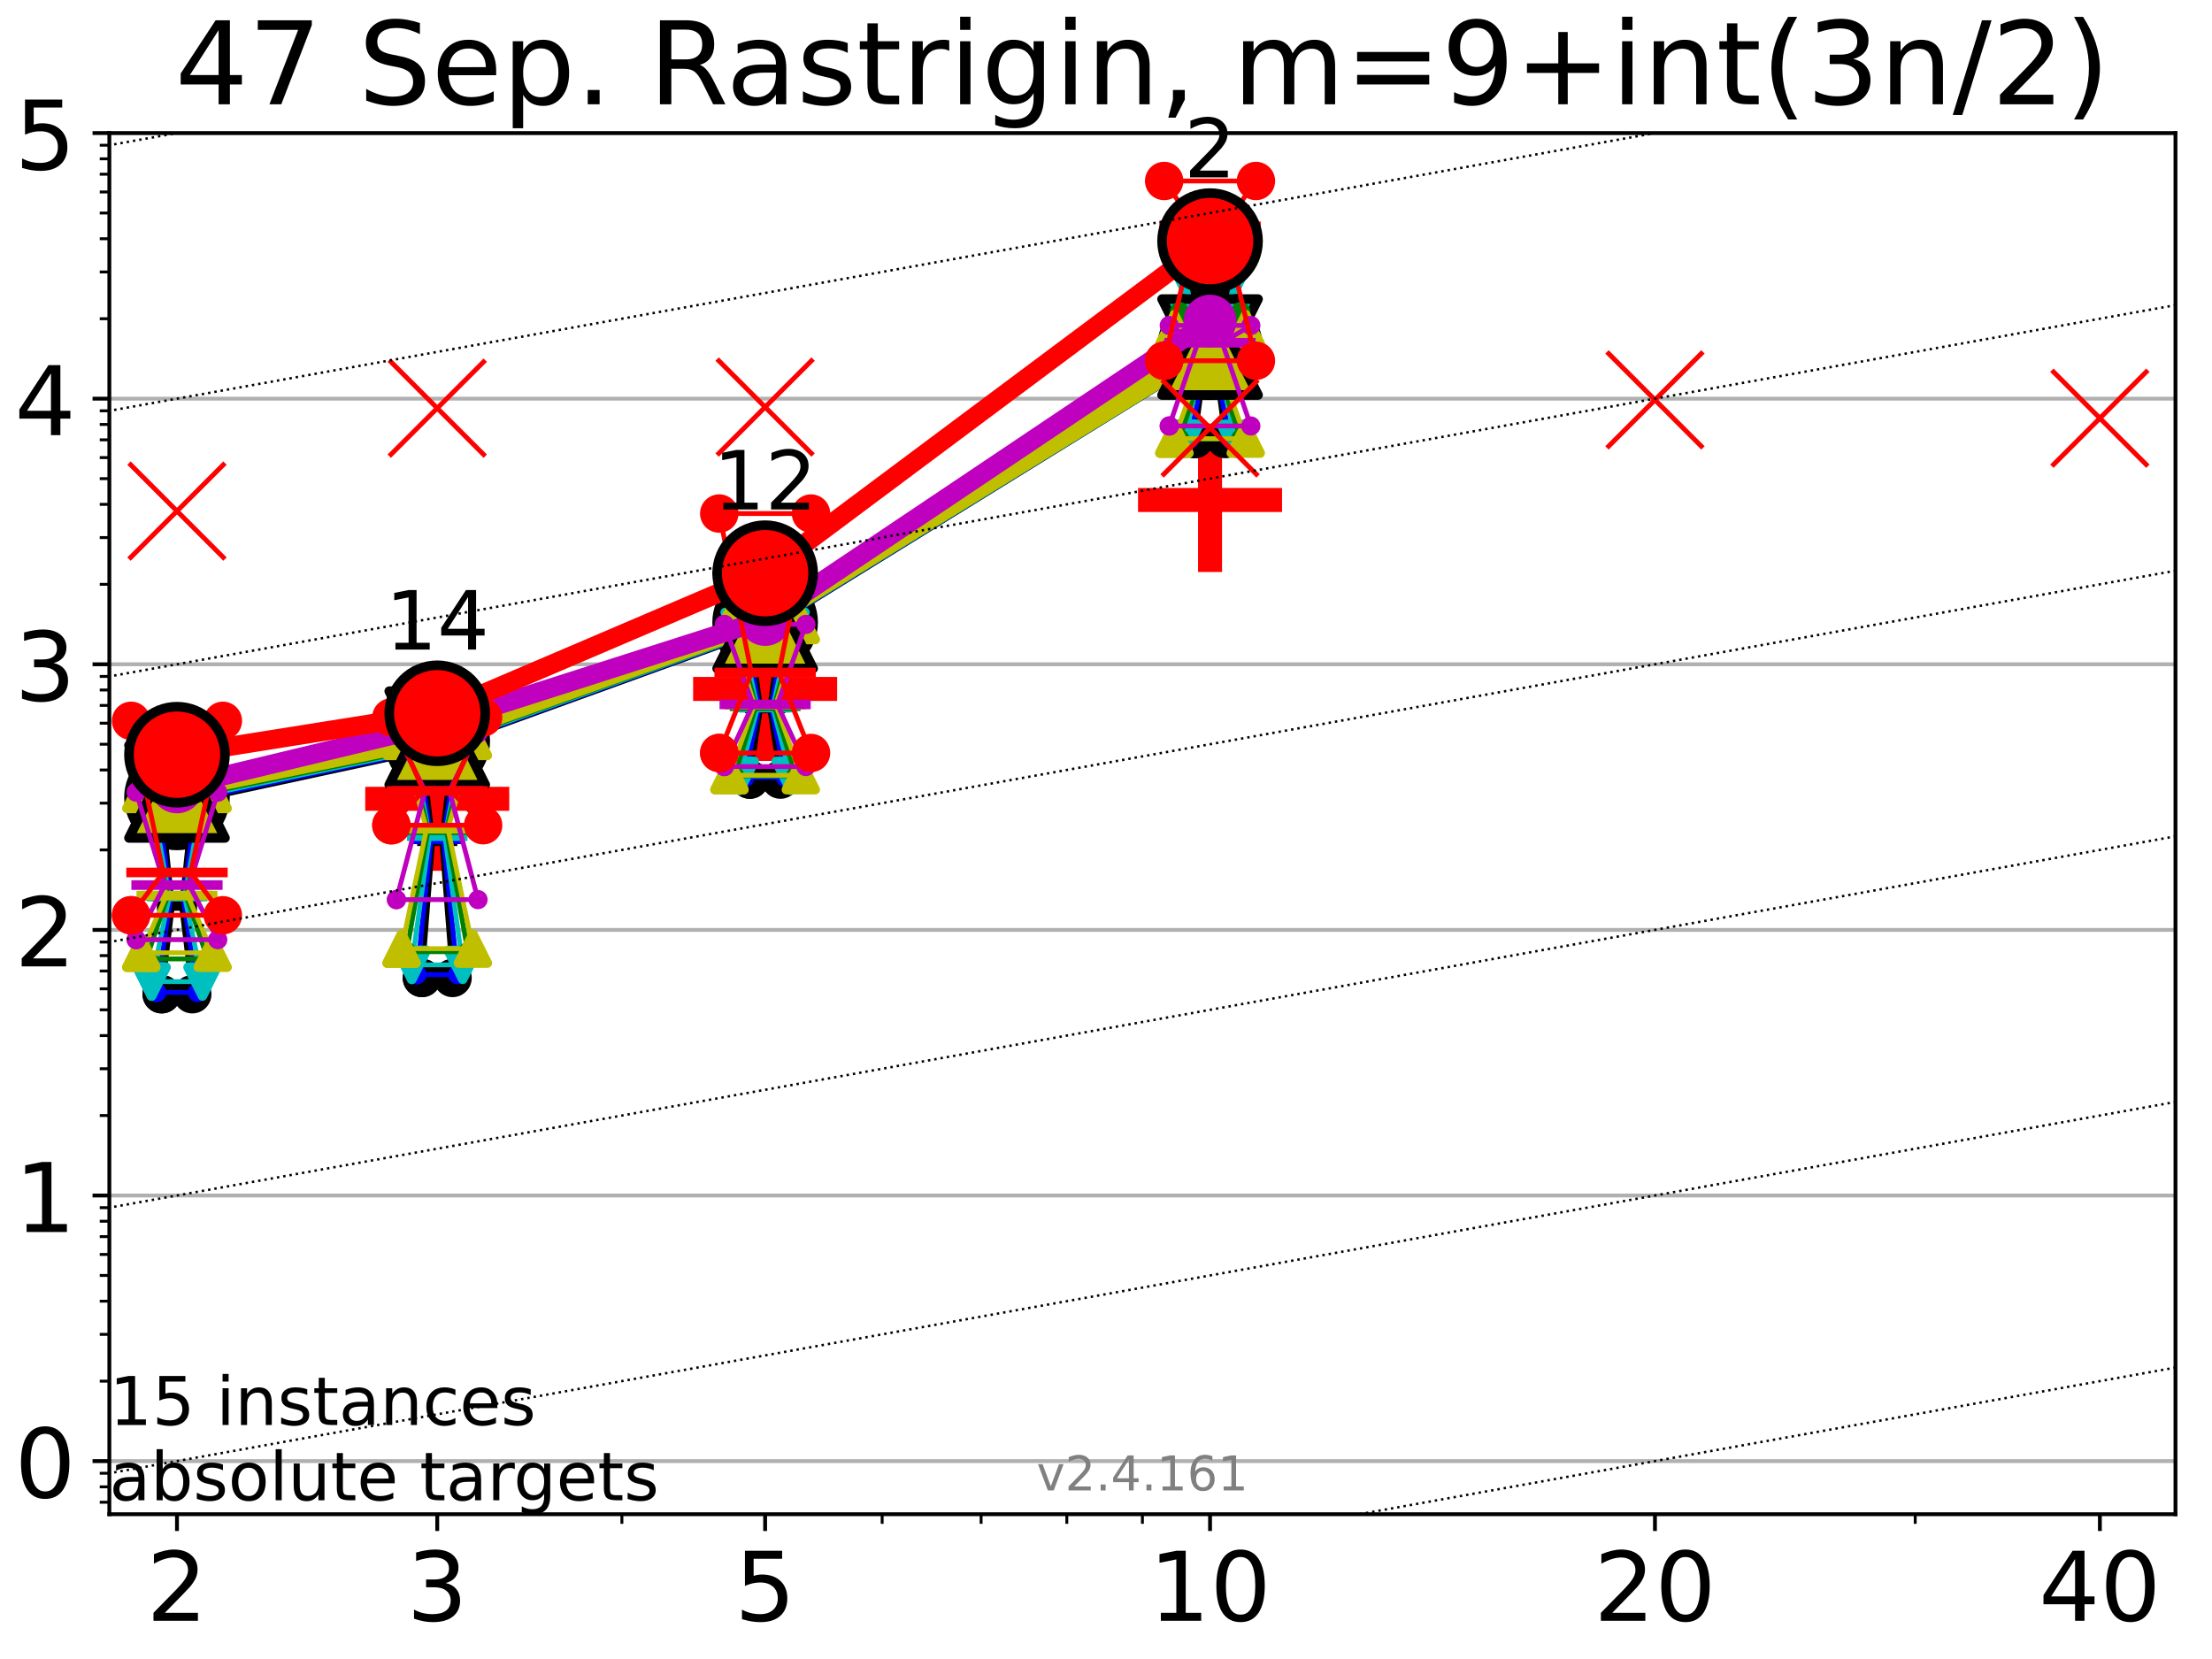 <?xml version="1.0" encoding="utf-8" standalone="no"?>
<!DOCTYPE svg PUBLIC "-//W3C//DTD SVG 1.1//EN"
  "http://www.w3.org/Graphics/SVG/1.1/DTD/svg11.dtd">
<!-- Created with matplotlib (https://matplotlib.org/) -->
<svg height="345.6pt" version="1.1" viewBox="0 0 460.8 345.6" width="460.8pt" xmlns="http://www.w3.org/2000/svg" xmlns:xlink="http://www.w3.org/1999/xlink">
 <defs>
  <style type="text/css">*{stroke-linecap:butt;stroke-linejoin:round;}</style>
 </defs>
 <g id="figure_1">
  <g id="patch_1">
   <path d="M 0 345.6 
L 460.8 345.6 
L 460.8 0 
L 0 0 
z
" style="fill:#ffffff;"/>
  </g>
  <g id="axes_1">
   <g id="patch_2">
    <path d="M 22.78 315.44 
L 453.192 315.44 
L 453.192 27.72 
L 22.78 27.72 
z
" style="fill:#ffffff;"/>
   </g>
   <g id="line2d_1">
    <defs>
     <path d="M -15 0 
L 15 0 
M 0 15 
L 0 -15 
" id="m851782da3d" style="stroke:#ff0000;stroke-width:5;"/>
    </defs>
    <g clip-path="url(#p98519e71f5)">
     <use style="fill:#ff0000;stroke:#ff0000;stroke-width:5;" x="91.085" xlink:href="#m851782da3d" y="166.409"/>
    </g>
   </g>
   <g id="line2d_2">
    <g clip-path="url(#p98519e71f5)">
     <use style="fill:#ff0000;stroke:#ff0000;stroke-width:5;" x="159.39" xlink:href="#m851782da3d" y="143.513"/>
    </g>
   </g>
   <g id="line2d_3">
    <g clip-path="url(#p98519e71f5)">
     <use style="fill:#ff0000;stroke:#ff0000;stroke-width:5;" x="252.074" xlink:href="#m851782da3d" y="104.161"/>
    </g>
   </g>
   <g id="matplotlib.axis_1">
    <g id="xtick_1">
     <g id="line2d_4">
      <defs>
       <path d="M 0 0 
L 0 3.5 
" id="ma523c0fc87" style="stroke:#000000;stroke-width:0.8;"/>
      </defs>
      <g>
       <use style="stroke:#000000;stroke-width:0.8;" x="36.868" xlink:href="#ma523c0fc87" y="315.44"/>
      </g>
     </g>
     <g id="text_1">
      <!-- 2 -->
      <g transform="translate(30.506 337.637)scale(0.2 -0.2)">
       <defs>
        <path d="M 19.188 8.297 
L 53.609 8.297 
L 53.609 0 
L 7.328 0 
L 7.328 8.297 
Q 12.938 14.109 22.625 23.891 
Q 32.328 33.688 34.812 36.531 
Q 39.547 41.844 41.422 45.531 
Q 43.312 49.219 43.312 52.781 
Q 43.312 58.594 39.234 62.25 
Q 35.156 65.922 28.609 65.922 
Q 23.969 65.922 18.812 64.312 
Q 13.672 62.703 7.812 59.422 
L 7.812 69.391 
Q 13.766 71.781 18.938 73 
Q 24.125 74.219 28.422 74.219 
Q 39.75 74.219 46.484 68.547 
Q 53.219 62.891 53.219 53.422 
Q 53.219 48.922 51.531 44.891 
Q 49.859 40.875 45.406 35.406 
Q 44.188 33.984 37.641 27.219 
Q 31.109 20.453 19.188 8.297 
z
" id="DejaVuSans-50"/>
       </defs>
       <use xlink:href="#DejaVuSans-50"/>
      </g>
     </g>
    </g>
    <g id="xtick_2">
     <g id="line2d_5">
      <g>
       <use style="stroke:#000000;stroke-width:0.8;" x="91.085" xlink:href="#ma523c0fc87" y="315.44"/>
      </g>
     </g>
     <g id="text_2">
      <!-- 3 -->
      <g transform="translate(84.723 337.637)scale(0.2 -0.2)">
       <defs>
        <path d="M 40.578 39.312 
Q 47.656 37.797 51.625 33 
Q 55.609 28.219 55.609 21.188 
Q 55.609 10.406 48.188 4.484 
Q 40.766 -1.422 27.094 -1.422 
Q 22.516 -1.422 17.656 -0.516 
Q 12.797 0.391 7.625 2.203 
L 7.625 11.719 
Q 11.719 9.328 16.594 8.109 
Q 21.484 6.891 26.812 6.891 
Q 36.078 6.891 40.938 10.547 
Q 45.797 14.203 45.797 21.188 
Q 45.797 27.641 41.281 31.266 
Q 36.766 34.906 28.719 34.906 
L 20.219 34.906 
L 20.219 43.016 
L 29.109 43.016 
Q 36.375 43.016 40.234 45.922 
Q 44.094 48.828 44.094 54.297 
Q 44.094 59.906 40.109 62.906 
Q 36.141 65.922 28.719 65.922 
Q 24.656 65.922 20.016 65.031 
Q 15.375 64.156 9.812 62.312 
L 9.812 71.094 
Q 15.438 72.656 20.344 73.438 
Q 25.25 74.219 29.594 74.219 
Q 40.828 74.219 47.359 69.109 
Q 53.906 64.016 53.906 55.328 
Q 53.906 49.266 50.438 45.094 
Q 46.969 40.922 40.578 39.312 
z
" id="DejaVuSans-51"/>
       </defs>
       <use xlink:href="#DejaVuSans-51"/>
      </g>
     </g>
    </g>
    <g id="xtick_3">
     <g id="line2d_6">
      <g>
       <use style="stroke:#000000;stroke-width:0.8;" x="159.39" xlink:href="#ma523c0fc87" y="315.44"/>
      </g>
     </g>
     <g id="text_3">
      <!-- 5 -->
      <g transform="translate(153.028 337.637)scale(0.2 -0.2)">
       <defs>
        <path d="M 10.797 72.906 
L 49.516 72.906 
L 49.516 64.594 
L 19.828 64.594 
L 19.828 46.734 
Q 21.969 47.469 24.109 47.828 
Q 26.266 48.188 28.422 48.188 
Q 40.625 48.188 47.75 41.5 
Q 54.891 34.812 54.891 23.391 
Q 54.891 11.625 47.562 5.094 
Q 40.234 -1.422 26.906 -1.422 
Q 22.312 -1.422 17.547 -0.641 
Q 12.797 0.141 7.719 1.703 
L 7.719 11.625 
Q 12.109 9.234 16.797 8.062 
Q 21.484 6.891 26.703 6.891 
Q 35.156 6.891 40.078 11.328 
Q 45.016 15.766 45.016 23.391 
Q 45.016 31 40.078 35.438 
Q 35.156 39.891 26.703 39.891 
Q 22.75 39.891 18.812 39.016 
Q 14.891 38.141 10.797 36.281 
z
" id="DejaVuSans-53"/>
       </defs>
       <use xlink:href="#DejaVuSans-53"/>
      </g>
     </g>
    </g>
    <g id="xtick_4">
     <g id="line2d_7">
      <g>
       <use style="stroke:#000000;stroke-width:0.8;" x="252.074" xlink:href="#ma523c0fc87" y="315.44"/>
      </g>
     </g>
     <g id="text_4">
      <!-- 10 -->
      <g transform="translate(239.349 337.637)scale(0.2 -0.2)">
       <defs>
        <path d="M 12.406 8.297 
L 28.516 8.297 
L 28.516 63.922 
L 10.984 60.406 
L 10.984 69.391 
L 28.422 72.906 
L 38.281 72.906 
L 38.281 8.297 
L 54.391 8.297 
L 54.391 0 
L 12.406 0 
z
" id="DejaVuSans-49"/>
        <path d="M 31.781 66.406 
Q 24.172 66.406 20.328 58.906 
Q 16.5 51.422 16.5 36.375 
Q 16.5 21.391 20.328 13.891 
Q 24.172 6.391 31.781 6.391 
Q 39.453 6.391 43.281 13.891 
Q 47.125 21.391 47.125 36.375 
Q 47.125 51.422 43.281 58.906 
Q 39.453 66.406 31.781 66.406 
z
M 31.781 74.219 
Q 44.047 74.219 50.516 64.516 
Q 56.984 54.828 56.984 36.375 
Q 56.984 17.969 50.516 8.266 
Q 44.047 -1.422 31.781 -1.422 
Q 19.531 -1.422 13.062 8.266 
Q 6.594 17.969 6.594 36.375 
Q 6.594 54.828 13.062 64.516 
Q 19.531 74.219 31.781 74.219 
z
" id="DejaVuSans-48"/>
       </defs>
       <use xlink:href="#DejaVuSans-49"/>
       <use x="63.623" xlink:href="#DejaVuSans-48"/>
      </g>
     </g>
    </g>
    <g id="xtick_5">
     <g id="line2d_8">
      <g>
       <use style="stroke:#000000;stroke-width:0.8;" x="344.758" xlink:href="#ma523c0fc87" y="315.44"/>
      </g>
     </g>
     <g id="text_5">
      <!-- 20 -->
      <g transform="translate(332.033 337.637)scale(0.2 -0.2)">
       <use xlink:href="#DejaVuSans-50"/>
       <use x="63.623" xlink:href="#DejaVuSans-48"/>
      </g>
     </g>
    </g>
    <g id="xtick_6">
     <g id="line2d_9">
      <g>
       <use style="stroke:#000000;stroke-width:0.8;" x="437.443" xlink:href="#ma523c0fc87" y="315.44"/>
      </g>
     </g>
     <g id="text_6">
      <!-- 40 -->
      <g transform="translate(424.718 337.637)scale(0.2 -0.2)">
       <defs>
        <path d="M 37.797 64.312 
L 12.891 25.391 
L 37.797 25.391 
z
M 35.203 72.906 
L 47.609 72.906 
L 47.609 25.391 
L 58.016 25.391 
L 58.016 17.188 
L 47.609 17.188 
L 47.609 0 
L 37.797 0 
L 37.797 17.188 
L 4.891 17.188 
L 4.891 26.703 
z
" id="DejaVuSans-52"/>
       </defs>
       <use xlink:href="#DejaVuSans-52"/>
       <use x="63.623" xlink:href="#DejaVuSans-48"/>
      </g>
     </g>
    </g>
    <g id="xtick_7">
     <g id="line2d_10">
      <defs>
       <path d="M 0 0 
L 0 2 
" id="mf4da408f8f" style="stroke:#000000;stroke-width:0.6;"/>
      </defs>
      <g>
       <use style="stroke:#000000;stroke-width:0.6;" x="129.552" xlink:href="#mf4da408f8f" y="315.44"/>
      </g>
     </g>
    </g>
    <g id="xtick_8">
     <g id="line2d_11">
      <g>
       <use style="stroke:#000000;stroke-width:0.6;" x="183.769" xlink:href="#mf4da408f8f" y="315.44"/>
      </g>
     </g>
    </g>
    <g id="xtick_9">
     <g id="line2d_12">
      <g>
       <use style="stroke:#000000;stroke-width:0.6;" x="204.381" xlink:href="#mf4da408f8f" y="315.44"/>
      </g>
     </g>
    </g>
    <g id="xtick_10">
     <g id="line2d_13">
      <g>
       <use style="stroke:#000000;stroke-width:0.6;" x="222.237" xlink:href="#mf4da408f8f" y="315.44"/>
      </g>
     </g>
    </g>
    <g id="xtick_11">
     <g id="line2d_14">
      <g>
       <use style="stroke:#000000;stroke-width:0.6;" x="237.986" xlink:href="#mf4da408f8f" y="315.44"/>
      </g>
     </g>
    </g>
    <g id="xtick_12">
     <g id="line2d_15">
      <g>
       <use style="stroke:#000000;stroke-width:0.6;" x="398.975" xlink:href="#mf4da408f8f" y="315.44"/>
      </g>
     </g>
    </g>
   </g>
   <g id="matplotlib.axis_2">
    <g id="ytick_1">
     <g id="line2d_16">
      <path clip-path="url(#p98519e71f5)" d="M 22.78 304.374 
L 453.192 304.374 
" style="fill:none;stroke:#b0b0b0;stroke-linecap:square;stroke-width:0.8;"/>
     </g>
     <g id="line2d_17">
      <defs>
       <path d="M 0 0 
L -3.5 0 
" id="m8d6bdf756c" style="stroke:#000000;stroke-width:0.8;"/>
      </defs>
      <g>
       <use style="stroke:#000000;stroke-width:0.8;" x="22.78" xlink:href="#m8d6bdf756c" y="304.374"/>
      </g>
     </g>
     <g id="text_7">
      <!-- 0 -->
      <g transform="translate(3.055 311.972)scale(0.2 -0.2)">
       <use xlink:href="#DejaVuSans-48"/>
      </g>
     </g>
    </g>
    <g id="ytick_2">
     <g id="line2d_18">
      <path clip-path="url(#p98519e71f5)" d="M 22.78 249.043 
L 453.192 249.043 
" style="fill:none;stroke:#b0b0b0;stroke-linecap:square;stroke-width:0.8;"/>
     </g>
     <g id="line2d_19">
      <g>
       <use style="stroke:#000000;stroke-width:0.8;" x="22.78" xlink:href="#m8d6bdf756c" y="249.043"/>
      </g>
     </g>
     <g id="text_8">
      <!-- 1 -->
      <g transform="translate(3.055 256.642)scale(0.2 -0.2)">
       <use xlink:href="#DejaVuSans-49"/>
      </g>
     </g>
    </g>
    <g id="ytick_3">
     <g id="line2d_20">
      <path clip-path="url(#p98519e71f5)" d="M 22.78 193.712 
L 453.192 193.712 
" style="fill:none;stroke:#b0b0b0;stroke-linecap:square;stroke-width:0.8;"/>
     </g>
     <g id="line2d_21">
      <g>
       <use style="stroke:#000000;stroke-width:0.8;" x="22.78" xlink:href="#m8d6bdf756c" y="193.712"/>
      </g>
     </g>
     <g id="text_9">
      <!-- 2 -->
      <g transform="translate(3.055 201.311)scale(0.2 -0.2)">
       <use xlink:href="#DejaVuSans-50"/>
      </g>
     </g>
    </g>
    <g id="ytick_4">
     <g id="line2d_22">
      <path clip-path="url(#p98519e71f5)" d="M 22.78 138.382 
L 453.192 138.382 
" style="fill:none;stroke:#b0b0b0;stroke-linecap:square;stroke-width:0.8;"/>
     </g>
     <g id="line2d_23">
      <g>
       <use style="stroke:#000000;stroke-width:0.8;" x="22.78" xlink:href="#m8d6bdf756c" y="138.382"/>
      </g>
     </g>
     <g id="text_10">
      <!-- 3 -->
      <g transform="translate(3.055 145.98)scale(0.2 -0.2)">
       <use xlink:href="#DejaVuSans-51"/>
      </g>
     </g>
    </g>
    <g id="ytick_5">
     <g id="line2d_24">
      <path clip-path="url(#p98519e71f5)" d="M 22.78 83.051 
L 453.192 83.051 
" style="fill:none;stroke:#b0b0b0;stroke-linecap:square;stroke-width:0.8;"/>
     </g>
     <g id="line2d_25">
      <g>
       <use style="stroke:#000000;stroke-width:0.8;" x="22.78" xlink:href="#m8d6bdf756c" y="83.051"/>
      </g>
     </g>
     <g id="text_11">
      <!-- 4 -->
      <g transform="translate(3.055 90.649)scale(0.2 -0.2)">
       <use xlink:href="#DejaVuSans-52"/>
      </g>
     </g>
    </g>
    <g id="ytick_6">
     <g id="line2d_26">
      <path clip-path="url(#p98519e71f5)" d="M 22.78 27.72 
L 453.192 27.72 
" style="fill:none;stroke:#b0b0b0;stroke-linecap:square;stroke-width:0.8;"/>
     </g>
     <g id="line2d_27">
      <g>
       <use style="stroke:#000000;stroke-width:0.8;" x="22.78" xlink:href="#m8d6bdf756c" y="27.72"/>
      </g>
     </g>
     <g id="text_12">
      <!-- 5 -->
      <g transform="translate(3.055 35.318)scale(0.2 -0.2)">
       <use xlink:href="#DejaVuSans-53"/>
      </g>
     </g>
    </g>
    <g id="ytick_7">
     <g id="line2d_28">
      <defs>
       <path d="M 0 0 
L -2 0 
" id="m53538ea99d" style="stroke:#000000;stroke-width:0.6;"/>
      </defs>
      <g>
       <use style="stroke:#000000;stroke-width:0.6;" x="22.78" xlink:href="#m53538ea99d" y="312.945"/>
      </g>
     </g>
    </g>
    <g id="ytick_8">
     <g id="line2d_29">
      <g>
       <use style="stroke:#000000;stroke-width:0.6;" x="22.78" xlink:href="#m53538ea99d" y="309.736"/>
      </g>
     </g>
    </g>
    <g id="ytick_9">
     <g id="line2d_30">
      <g>
       <use style="stroke:#000000;stroke-width:0.6;" x="22.78" xlink:href="#m53538ea99d" y="306.906"/>
      </g>
     </g>
    </g>
    <g id="ytick_10">
     <g id="line2d_31">
      <g>
       <use style="stroke:#000000;stroke-width:0.6;" x="22.78" xlink:href="#m53538ea99d" y="287.718"/>
      </g>
     </g>
    </g>
    <g id="ytick_11">
     <g id="line2d_32">
      <g>
       <use style="stroke:#000000;stroke-width:0.6;" x="22.78" xlink:href="#m53538ea99d" y="277.974"/>
      </g>
     </g>
    </g>
    <g id="ytick_12">
     <g id="line2d_33">
      <g>
       <use style="stroke:#000000;stroke-width:0.6;" x="22.78" xlink:href="#m53538ea99d" y="271.061"/>
      </g>
     </g>
    </g>
    <g id="ytick_13">
     <g id="line2d_34">
      <g>
       <use style="stroke:#000000;stroke-width:0.6;" x="22.78" xlink:href="#m53538ea99d" y="265.699"/>
      </g>
     </g>
    </g>
    <g id="ytick_14">
     <g id="line2d_35">
      <g>
       <use style="stroke:#000000;stroke-width:0.6;" x="22.78" xlink:href="#m53538ea99d" y="261.318"/>
      </g>
     </g>
    </g>
    <g id="ytick_15">
     <g id="line2d_36">
      <g>
       <use style="stroke:#000000;stroke-width:0.6;" x="22.78" xlink:href="#m53538ea99d" y="257.614"/>
      </g>
     </g>
    </g>
    <g id="ytick_16">
     <g id="line2d_37">
      <g>
       <use style="stroke:#000000;stroke-width:0.6;" x="22.78" xlink:href="#m53538ea99d" y="254.405"/>
      </g>
     </g>
    </g>
    <g id="ytick_17">
     <g id="line2d_38">
      <g>
       <use style="stroke:#000000;stroke-width:0.6;" x="22.78" xlink:href="#m53538ea99d" y="251.575"/>
      </g>
     </g>
    </g>
    <g id="ytick_18">
     <g id="line2d_39">
      <g>
       <use style="stroke:#000000;stroke-width:0.6;" x="22.78" xlink:href="#m53538ea99d" y="232.387"/>
      </g>
     </g>
    </g>
    <g id="ytick_19">
     <g id="line2d_40">
      <g>
       <use style="stroke:#000000;stroke-width:0.6;" x="22.78" xlink:href="#m53538ea99d" y="222.644"/>
      </g>
     </g>
    </g>
    <g id="ytick_20">
     <g id="line2d_41">
      <g>
       <use style="stroke:#000000;stroke-width:0.6;" x="22.78" xlink:href="#m53538ea99d" y="215.731"/>
      </g>
     </g>
    </g>
    <g id="ytick_21">
     <g id="line2d_42">
      <g>
       <use style="stroke:#000000;stroke-width:0.6;" x="22.78" xlink:href="#m53538ea99d" y="210.369"/>
      </g>
     </g>
    </g>
    <g id="ytick_22">
     <g id="line2d_43">
      <g>
       <use style="stroke:#000000;stroke-width:0.6;" x="22.78" xlink:href="#m53538ea99d" y="205.987"/>
      </g>
     </g>
    </g>
    <g id="ytick_23">
     <g id="line2d_44">
      <g>
       <use style="stroke:#000000;stroke-width:0.6;" x="22.78" xlink:href="#m53538ea99d" y="202.283"/>
      </g>
     </g>
    </g>
    <g id="ytick_24">
     <g id="line2d_45">
      <g>
       <use style="stroke:#000000;stroke-width:0.6;" x="22.78" xlink:href="#m53538ea99d" y="199.074"/>
      </g>
     </g>
    </g>
    <g id="ytick_25">
     <g id="line2d_46">
      <g>
       <use style="stroke:#000000;stroke-width:0.6;" x="22.78" xlink:href="#m53538ea99d" y="196.244"/>
      </g>
     </g>
    </g>
    <g id="ytick_26">
     <g id="line2d_47">
      <g>
       <use style="stroke:#000000;stroke-width:0.6;" x="22.78" xlink:href="#m53538ea99d" y="177.056"/>
      </g>
     </g>
    </g>
    <g id="ytick_27">
     <g id="line2d_48">
      <g>
       <use style="stroke:#000000;stroke-width:0.6;" x="22.78" xlink:href="#m53538ea99d" y="167.313"/>
      </g>
     </g>
    </g>
    <g id="ytick_28">
     <g id="line2d_49">
      <g>
       <use style="stroke:#000000;stroke-width:0.6;" x="22.78" xlink:href="#m53538ea99d" y="160.4"/>
      </g>
     </g>
    </g>
    <g id="ytick_29">
     <g id="line2d_50">
      <g>
       <use style="stroke:#000000;stroke-width:0.6;" x="22.78" xlink:href="#m53538ea99d" y="155.038"/>
      </g>
     </g>
    </g>
    <g id="ytick_30">
     <g id="line2d_51">
      <g>
       <use style="stroke:#000000;stroke-width:0.6;" x="22.78" xlink:href="#m53538ea99d" y="150.657"/>
      </g>
     </g>
    </g>
    <g id="ytick_31">
     <g id="line2d_52">
      <g>
       <use style="stroke:#000000;stroke-width:0.6;" x="22.78" xlink:href="#m53538ea99d" y="146.952"/>
      </g>
     </g>
    </g>
    <g id="ytick_32">
     <g id="line2d_53">
      <g>
       <use style="stroke:#000000;stroke-width:0.6;" x="22.78" xlink:href="#m53538ea99d" y="143.744"/>
      </g>
     </g>
    </g>
    <g id="ytick_33">
     <g id="line2d_54">
      <g>
       <use style="stroke:#000000;stroke-width:0.6;" x="22.78" xlink:href="#m53538ea99d" y="140.913"/>
      </g>
     </g>
    </g>
    <g id="ytick_34">
     <g id="line2d_55">
      <g>
       <use style="stroke:#000000;stroke-width:0.6;" x="22.78" xlink:href="#m53538ea99d" y="121.725"/>
      </g>
     </g>
    </g>
    <g id="ytick_35">
     <g id="line2d_56">
      <g>
       <use style="stroke:#000000;stroke-width:0.6;" x="22.78" xlink:href="#m53538ea99d" y="111.982"/>
      </g>
     </g>
    </g>
    <g id="ytick_36">
     <g id="line2d_57">
      <g>
       <use style="stroke:#000000;stroke-width:0.6;" x="22.78" xlink:href="#m53538ea99d" y="105.069"/>
      </g>
     </g>
    </g>
    <g id="ytick_37">
     <g id="line2d_58">
      <g>
       <use style="stroke:#000000;stroke-width:0.6;" x="22.78" xlink:href="#m53538ea99d" y="99.707"/>
      </g>
     </g>
    </g>
    <g id="ytick_38">
     <g id="line2d_59">
      <g>
       <use style="stroke:#000000;stroke-width:0.6;" x="22.78" xlink:href="#m53538ea99d" y="95.326"/>
      </g>
     </g>
    </g>
    <g id="ytick_39">
     <g id="line2d_60">
      <g>
       <use style="stroke:#000000;stroke-width:0.6;" x="22.78" xlink:href="#m53538ea99d" y="91.622"/>
      </g>
     </g>
    </g>
    <g id="ytick_40">
     <g id="line2d_61">
      <g>
       <use style="stroke:#000000;stroke-width:0.6;" x="22.78" xlink:href="#m53538ea99d" y="88.413"/>
      </g>
     </g>
    </g>
    <g id="ytick_41">
     <g id="line2d_62">
      <g>
       <use style="stroke:#000000;stroke-width:0.6;" x="22.78" xlink:href="#m53538ea99d" y="85.583"/>
      </g>
     </g>
    </g>
    <g id="ytick_42">
     <g id="line2d_63">
      <g>
       <use style="stroke:#000000;stroke-width:0.6;" x="22.78" xlink:href="#m53538ea99d" y="66.395"/>
      </g>
     </g>
    </g>
    <g id="ytick_43">
     <g id="line2d_64">
      <g>
       <use style="stroke:#000000;stroke-width:0.6;" x="22.78" xlink:href="#m53538ea99d" y="56.651"/>
      </g>
     </g>
    </g>
    <g id="ytick_44">
     <g id="line2d_65">
      <g>
       <use style="stroke:#000000;stroke-width:0.6;" x="22.78" xlink:href="#m53538ea99d" y="49.738"/>
      </g>
     </g>
    </g>
    <g id="ytick_45">
     <g id="line2d_66">
      <g>
       <use style="stroke:#000000;stroke-width:0.6;" x="22.78" xlink:href="#m53538ea99d" y="44.376"/>
      </g>
     </g>
    </g>
    <g id="ytick_46">
     <g id="line2d_67">
      <g>
       <use style="stroke:#000000;stroke-width:0.6;" x="22.78" xlink:href="#m53538ea99d" y="39.995"/>
      </g>
     </g>
    </g>
    <g id="ytick_47">
     <g id="line2d_68">
      <g>
       <use style="stroke:#000000;stroke-width:0.6;" x="22.78" xlink:href="#m53538ea99d" y="36.291"/>
      </g>
     </g>
    </g>
    <g id="ytick_48">
     <g id="line2d_69">
      <g>
       <use style="stroke:#000000;stroke-width:0.6;" x="22.78" xlink:href="#m53538ea99d" y="33.082"/>
      </g>
     </g>
    </g>
    <g id="ytick_49">
     <g id="line2d_70">
      <g>
       <use style="stroke:#000000;stroke-width:0.6;" x="22.78" xlink:href="#m53538ea99d" y="30.252"/>
      </g>
     </g>
    </g>
   </g>
   <g id="line2d_71">
    <path clip-path="url(#p98519e71f5)" d="M 33.682 207.115 
L 35.912 188.738 
L 33.682 167.453 
L 40.054 167.453 
L 37.824 188.738 
L 40.054 207.115 
L 33.682 207.115 
" style="fill:none;stroke:#000000;stroke-linecap:square;"/>
   </g>
   <g id="line2d_72">
    <path clip-path="url(#p98519e71f5)" d="M 33.682 207.115 
L 40.054 207.115 
L 40.054 167.453 
L 33.682 167.453 
L 33.682 207.115 
" style="fill:none;"/>
    <defs>
     <path d="M 0 3 
C 0.796 3 1.559 2.684 2.121 2.121 
C 2.684 1.559 3 0.796 3 0 
C 3 -0.796 2.684 -1.559 2.121 -2.121 
C 1.559 -2.684 0.796 -3 0 -3 
C -0.796 -3 -1.559 -2.684 -2.121 -2.121 
C -2.684 -1.559 -3 -0.796 -3 0 
C -3 0.796 -2.684 1.559 -2.121 2.121 
C -1.559 2.684 -0.796 3 0 3 
z
" id="m09da0d5e12" style="stroke:#000000;stroke-width:2;"/>
    </defs>
    <g clip-path="url(#p98519e71f5)">
     <use style="stroke:#000000;stroke-width:2;" x="33.682" xlink:href="#m09da0d5e12" y="207.115"/>
     <use style="stroke:#000000;stroke-width:2;" x="40.054" xlink:href="#m09da0d5e12" y="207.115"/>
     <use style="stroke:#000000;stroke-width:2;" x="40.054" xlink:href="#m09da0d5e12" y="167.453"/>
     <use style="stroke:#000000;stroke-width:2;" x="33.682" xlink:href="#m09da0d5e12" y="167.453"/>
     <use style="stroke:#000000;stroke-width:2;" x="33.682" xlink:href="#m09da0d5e12" y="207.115"/>
    </g>
   </g>
   <g id="line2d_73">
    <path clip-path="url(#p98519e71f5)" d="M 33.682 188.738 
L 40.054 188.738 
" style="fill:none;stroke:#000000;stroke-linecap:square;stroke-width:2;"/>
   </g>
   <g id="line2d_74">
    <path clip-path="url(#p98519e71f5)" d="M 87.899 203.727 
L 90.129 175.244 
L 87.899 155.393 
L 94.271 155.393 
L 92.041 175.244 
L 94.271 203.727 
L 87.899 203.727 
" style="fill:none;stroke:#000000;stroke-linecap:square;"/>
   </g>
   <g id="line2d_75">
    <path clip-path="url(#p98519e71f5)" d="M 87.899 203.727 
L 94.271 203.727 
L 94.271 155.393 
L 87.899 155.393 
L 87.899 203.727 
" style="fill:none;"/>
    <g clip-path="url(#p98519e71f5)">
     <use style="stroke:#000000;stroke-width:2;" x="87.899" xlink:href="#m09da0d5e12" y="203.727"/>
     <use style="stroke:#000000;stroke-width:2;" x="94.271" xlink:href="#m09da0d5e12" y="203.727"/>
     <use style="stroke:#000000;stroke-width:2;" x="94.271" xlink:href="#m09da0d5e12" y="155.393"/>
     <use style="stroke:#000000;stroke-width:2;" x="87.899" xlink:href="#m09da0d5e12" y="155.393"/>
     <use style="stroke:#000000;stroke-width:2;" x="87.899" xlink:href="#m09da0d5e12" y="203.727"/>
    </g>
   </g>
   <g id="line2d_76">
    <path clip-path="url(#p98519e71f5)" d="M 87.899 175.244 
L 94.271 175.244 
" style="fill:none;stroke:#000000;stroke-linecap:square;stroke-width:2;"/>
   </g>
   <g id="line2d_77">
    <path clip-path="url(#p98519e71f5)" d="M 156.204 162.407 
L 158.434 147.585 
L 156.204 130.759 
L 162.576 130.759 
L 160.346 147.585 
L 162.576 162.407 
L 156.204 162.407 
" style="fill:none;stroke:#000000;stroke-linecap:square;"/>
   </g>
   <g id="line2d_78">
    <path clip-path="url(#p98519e71f5)" d="M 156.204 162.407 
L 162.576 162.407 
L 162.576 130.759 
L 156.204 130.759 
L 156.204 162.407 
" style="fill:none;"/>
    <g clip-path="url(#p98519e71f5)">
     <use style="stroke:#000000;stroke-width:2;" x="156.204" xlink:href="#m09da0d5e12" y="162.407"/>
     <use style="stroke:#000000;stroke-width:2;" x="162.576" xlink:href="#m09da0d5e12" y="162.407"/>
     <use style="stroke:#000000;stroke-width:2;" x="162.576" xlink:href="#m09da0d5e12" y="130.759"/>
     <use style="stroke:#000000;stroke-width:2;" x="156.204" xlink:href="#m09da0d5e12" y="130.759"/>
     <use style="stroke:#000000;stroke-width:2;" x="156.204" xlink:href="#m09da0d5e12" y="162.407"/>
    </g>
   </g>
   <g id="line2d_79">
    <path clip-path="url(#p98519e71f5)" d="M 156.204 147.585 
L 162.576 147.585 
" style="fill:none;stroke:#000000;stroke-linecap:square;stroke-width:2;"/>
   </g>
   <g id="line2d_80">
    <path clip-path="url(#p98519e71f5)" d="M 248.888 91.454 
L 251.118 74.935 
L 248.888 63.418 
L 255.26 63.418 
L 253.03 74.935 
L 255.26 91.454 
L 248.888 91.454 
" style="fill:none;stroke:#000000;stroke-linecap:square;"/>
   </g>
   <g id="line2d_81">
    <path clip-path="url(#p98519e71f5)" d="M 248.888 91.454 
L 255.26 91.454 
L 255.26 63.418 
L 248.888 63.418 
L 248.888 91.454 
" style="fill:none;"/>
    <g clip-path="url(#p98519e71f5)">
     <use style="stroke:#000000;stroke-width:2;" x="248.888" xlink:href="#m09da0d5e12" y="91.454"/>
     <use style="stroke:#000000;stroke-width:2;" x="255.26" xlink:href="#m09da0d5e12" y="91.454"/>
     <use style="stroke:#000000;stroke-width:2;" x="255.26" xlink:href="#m09da0d5e12" y="63.418"/>
     <use style="stroke:#000000;stroke-width:2;" x="248.888" xlink:href="#m09da0d5e12" y="63.418"/>
     <use style="stroke:#000000;stroke-width:2;" x="248.888" xlink:href="#m09da0d5e12" y="91.454"/>
    </g>
   </g>
   <g id="line2d_82">
    <path clip-path="url(#p98519e71f5)" d="M 248.888 74.935 
L 255.26 74.935 
" style="fill:none;stroke:#000000;stroke-linecap:square;stroke-width:2;"/>
   </g>
   <g id="line2d_83">
    <path clip-path="url(#p98519e71f5)" d="M 36.868 166.12 
L 91.085 154.408 
" style="fill:none;stroke:#000000;stroke-linecap:square;stroke-width:4;"/>
   </g>
   <g id="line2d_84">
    <path clip-path="url(#p98519e71f5)" d="M 91.085 154.408 
L 159.39 129.645 
" style="fill:none;stroke:#000000;stroke-linecap:square;stroke-width:4;"/>
   </g>
   <g id="line2d_85">
    <path clip-path="url(#p98519e71f5)" d="M 159.39 129.645 
L 252.074 72.326 
" style="fill:none;stroke:#000000;stroke-linecap:square;stroke-width:4;"/>
   </g>
   <g id="line2d_86">
    <path clip-path="url(#p98519e71f5)" d="M 36.868 166.12 
L 91.085 154.408 
L 159.39 129.645 
L 252.074 72.326 
" style="fill:none;"/>
    <defs>
     <path d="M 0 10 
C 2.652 10 5.196 8.946 7.071 7.071 
C 8.946 5.196 10 2.652 10 0 
C 10 -2.652 8.946 -5.196 7.071 -7.071 
C 5.196 -8.946 2.652 -10 0 -10 
C -2.652 -10 -5.196 -8.946 -7.071 -7.071 
C -8.946 -5.196 -10 -2.652 -10 0 
C -10 2.652 -8.946 5.196 -7.071 7.071 
C -5.196 8.946 -2.652 10 0 10 
z
" id="md9e627f32f" style="stroke:#000000;stroke-width:2;"/>
    </defs>
    <g clip-path="url(#p98519e71f5)">
     <use style="stroke:#000000;stroke-width:2;" x="36.868" xlink:href="#md9e627f32f" y="166.12"/>
     <use style="stroke:#000000;stroke-width:2;" x="91.085" xlink:href="#md9e627f32f" y="154.408"/>
     <use style="stroke:#000000;stroke-width:2;" x="159.39" xlink:href="#md9e627f32f" y="129.645"/>
     <use style="stroke:#000000;stroke-width:2;" x="252.074" xlink:href="#md9e627f32f" y="72.326"/>
    </g>
   </g>
   <g id="line2d_87">
    <path clip-path="url(#p98519e71f5)" d="M 32.62 206.75 
L 35.594 186.769 
L 32.62 166.886 
L 41.116 166.886 
L 38.143 186.769 
L 41.116 206.75 
L 32.62 206.75 
" style="fill:none;stroke:#0000ff;stroke-linecap:square;"/>
   </g>
   <g id="line2d_88">
    <path clip-path="url(#p98519e71f5)" d="M 32.62 206.75 
L 41.116 206.75 
L 41.116 166.886 
L 32.62 166.886 
L 32.62 206.75 
" style="fill:none;"/>
    <defs>
     <path d="M 0 1.5 
C 0.398 1.5 0.779 1.342 1.061 1.061 
C 1.342 0.779 1.5 0.398 1.5 0 
C 1.5 -0.398 1.342 -0.779 1.061 -1.061 
C 0.779 -1.342 0.398 -1.5 0 -1.5 
C -0.398 -1.5 -0.779 -1.342 -1.061 -1.061 
C -1.342 -0.779 -1.5 -0.398 -1.5 0 
C -1.5 0.398 -1.342 0.779 -1.061 1.061 
C -0.779 1.342 -0.398 1.5 0 1.5 
z
" id="m21bc59e26d" style="stroke:#0000ff;"/>
    </defs>
    <g clip-path="url(#p98519e71f5)">
     <use style="fill:#0000ff;stroke:#0000ff;" x="32.62" xlink:href="#m21bc59e26d" y="206.75"/>
     <use style="fill:#0000ff;stroke:#0000ff;" x="41.116" xlink:href="#m21bc59e26d" y="206.75"/>
     <use style="fill:#0000ff;stroke:#0000ff;" x="41.116" xlink:href="#m21bc59e26d" y="166.886"/>
     <use style="fill:#0000ff;stroke:#0000ff;" x="32.62" xlink:href="#m21bc59e26d" y="166.886"/>
     <use style="fill:#0000ff;stroke:#0000ff;" x="32.62" xlink:href="#m21bc59e26d" y="206.75"/>
    </g>
   </g>
   <g id="line2d_89">
    <path clip-path="url(#p98519e71f5)" d="M 32.62 186.769 
L 41.116 186.769 
" style="fill:none;stroke:#0000ff;stroke-linecap:square;stroke-width:2;"/>
   </g>
   <g id="line2d_90">
    <path clip-path="url(#p98519e71f5)" d="M 86.837 203.039 
L 89.811 174.839 
L 86.837 154.91 
L 95.333 154.91 
L 92.359 174.839 
L 95.333 203.039 
L 86.837 203.039 
" style="fill:none;stroke:#0000ff;stroke-linecap:square;"/>
   </g>
   <g id="line2d_91">
    <path clip-path="url(#p98519e71f5)" d="M 86.837 203.039 
L 95.333 203.039 
L 95.333 154.91 
L 86.837 154.91 
L 86.837 203.039 
" style="fill:none;"/>
    <g clip-path="url(#p98519e71f5)">
     <use style="fill:#0000ff;stroke:#0000ff;" x="86.837" xlink:href="#m21bc59e26d" y="203.039"/>
     <use style="fill:#0000ff;stroke:#0000ff;" x="95.333" xlink:href="#m21bc59e26d" y="203.039"/>
     <use style="fill:#0000ff;stroke:#0000ff;" x="95.333" xlink:href="#m21bc59e26d" y="154.91"/>
     <use style="fill:#0000ff;stroke:#0000ff;" x="86.837" xlink:href="#m21bc59e26d" y="154.91"/>
     <use style="fill:#0000ff;stroke:#0000ff;" x="86.837" xlink:href="#m21bc59e26d" y="203.039"/>
    </g>
   </g>
   <g id="line2d_92">
    <path clip-path="url(#p98519e71f5)" d="M 86.837 174.839 
L 95.333 174.839 
" style="fill:none;stroke:#0000ff;stroke-linecap:square;stroke-width:2;"/>
   </g>
   <g id="line2d_93">
    <path clip-path="url(#p98519e71f5)" d="M 155.142 161.976 
L 158.116 147.403 
L 155.142 130.618 
L 163.638 130.618 
L 160.665 147.403 
L 163.638 161.976 
L 155.142 161.976 
" style="fill:none;stroke:#0000ff;stroke-linecap:square;"/>
   </g>
   <g id="line2d_94">
    <path clip-path="url(#p98519e71f5)" d="M 155.142 161.976 
L 163.638 161.976 
L 163.638 130.618 
L 155.142 130.618 
L 155.142 161.976 
" style="fill:none;"/>
    <g clip-path="url(#p98519e71f5)">
     <use style="fill:#0000ff;stroke:#0000ff;" x="155.142" xlink:href="#m21bc59e26d" y="161.976"/>
     <use style="fill:#0000ff;stroke:#0000ff;" x="163.638" xlink:href="#m21bc59e26d" y="161.976"/>
     <use style="fill:#0000ff;stroke:#0000ff;" x="163.638" xlink:href="#m21bc59e26d" y="130.618"/>
     <use style="fill:#0000ff;stroke:#0000ff;" x="155.142" xlink:href="#m21bc59e26d" y="130.618"/>
     <use style="fill:#0000ff;stroke:#0000ff;" x="155.142" xlink:href="#m21bc59e26d" y="161.976"/>
    </g>
   </g>
   <g id="line2d_95">
    <path clip-path="url(#p98519e71f5)" d="M 155.142 147.403 
L 163.638 147.403 
" style="fill:none;stroke:#0000ff;stroke-linecap:square;stroke-width:2;"/>
   </g>
   <g id="line2d_96">
    <path clip-path="url(#p98519e71f5)" d="M 247.826 91.433 
L 250.8 77.633 
L 247.826 64.627 
L 256.322 64.627 
L 253.349 77.633 
L 256.322 91.433 
L 247.826 91.433 
" style="fill:none;stroke:#0000ff;stroke-linecap:square;"/>
   </g>
   <g id="line2d_97">
    <path clip-path="url(#p98519e71f5)" d="M 247.826 91.433 
L 256.322 91.433 
L 256.322 64.627 
L 247.826 64.627 
L 247.826 91.433 
" style="fill:none;"/>
    <g clip-path="url(#p98519e71f5)">
     <use style="fill:#0000ff;stroke:#0000ff;" x="247.826" xlink:href="#m21bc59e26d" y="91.433"/>
     <use style="fill:#0000ff;stroke:#0000ff;" x="256.322" xlink:href="#m21bc59e26d" y="91.433"/>
     <use style="fill:#0000ff;stroke:#0000ff;" x="256.322" xlink:href="#m21bc59e26d" y="64.627"/>
     <use style="fill:#0000ff;stroke:#0000ff;" x="247.826" xlink:href="#m21bc59e26d" y="64.627"/>
     <use style="fill:#0000ff;stroke:#0000ff;" x="247.826" xlink:href="#m21bc59e26d" y="91.433"/>
    </g>
   </g>
   <g id="line2d_98">
    <path clip-path="url(#p98519e71f5)" d="M 247.826 77.633 
L 256.322 77.633 
" style="fill:none;stroke:#0000ff;stroke-linecap:square;stroke-width:2;"/>
   </g>
   <g id="line2d_99">
    <path clip-path="url(#p98519e71f5)" d="M 36.868 165.694 
L 91.085 154.187 
" style="fill:none;stroke:#0000ff;stroke-linecap:square;stroke-width:4;"/>
   </g>
   <g id="line2d_100">
    <path clip-path="url(#p98519e71f5)" d="M 91.085 154.187 
L 159.39 129.522 
" style="fill:none;stroke:#0000ff;stroke-linecap:square;stroke-width:4;"/>
   </g>
   <g id="line2d_101">
    <path clip-path="url(#p98519e71f5)" d="M 159.39 129.522 
L 252.074 72.314 
" style="fill:none;stroke:#0000ff;stroke-linecap:square;stroke-width:4;"/>
   </g>
   <g id="line2d_102">
    <path clip-path="url(#p98519e71f5)" d="M 36.868 165.694 
L 91.085 154.187 
L 159.39 129.522 
L 252.074 72.314 
" style="fill:none;"/>
    <defs>
     <path d="M 0 5 
C 1.326 5 2.598 4.473 3.536 3.536 
C 4.473 2.598 5 1.326 5 0 
C 5 -1.326 4.473 -2.598 3.536 -3.536 
C 2.598 -4.473 1.326 -5 0 -5 
C -1.326 -5 -2.598 -4.473 -3.536 -3.536 
C -4.473 -2.598 -5 -1.326 -5 0 
C -5 1.326 -4.473 2.598 -3.536 3.536 
C -2.598 4.473 -1.326 5 0 5 
z
" id="m9791f79dd2" style="stroke:#0000ff;"/>
    </defs>
    <g clip-path="url(#p98519e71f5)">
     <use style="fill:#0000ff;stroke:#0000ff;" x="36.868" xlink:href="#m9791f79dd2" y="165.694"/>
     <use style="fill:#0000ff;stroke:#0000ff;" x="91.085" xlink:href="#m9791f79dd2" y="154.187"/>
     <use style="fill:#0000ff;stroke:#0000ff;" x="159.39" xlink:href="#m9791f79dd2" y="129.522"/>
     <use style="fill:#0000ff;stroke:#0000ff;" x="252.074" xlink:href="#m9791f79dd2" y="72.314"/>
    </g>
   </g>
   <g id="line2d_103">
    <path clip-path="url(#p98519e71f5)" d="M 31.558 204.484 
L 35.275 186.769 
L 31.558 166.121 
L 42.178 166.121 
L 38.461 186.769 
L 42.178 204.484 
L 31.558 204.484 
" style="fill:none;stroke:#00bfbf;stroke-linecap:square;"/>
   </g>
   <g id="line2d_104">
    <path clip-path="url(#p98519e71f5)" d="M 31.558 204.484 
L 42.178 204.484 
L 42.178 166.121 
L 31.558 166.121 
L 31.558 204.484 
" style="fill:none;"/>
    <defs>
     <path d="M -0 3 
L 3 -3 
L -3 -3 
z
" id="mf9ee251881" style="stroke:#00bfbf;stroke-linejoin:miter;stroke-width:2;"/>
    </defs>
    <g clip-path="url(#p98519e71f5)">
     <use style="fill:#00bfbf;stroke:#00bfbf;stroke-linejoin:miter;stroke-width:2;" x="31.558" xlink:href="#mf9ee251881" y="204.484"/>
     <use style="fill:#00bfbf;stroke:#00bfbf;stroke-linejoin:miter;stroke-width:2;" x="42.178" xlink:href="#mf9ee251881" y="204.484"/>
     <use style="fill:#00bfbf;stroke:#00bfbf;stroke-linejoin:miter;stroke-width:2;" x="42.178" xlink:href="#mf9ee251881" y="166.121"/>
     <use style="fill:#00bfbf;stroke:#00bfbf;stroke-linejoin:miter;stroke-width:2;" x="31.558" xlink:href="#mf9ee251881" y="166.121"/>
     <use style="fill:#00bfbf;stroke:#00bfbf;stroke-linejoin:miter;stroke-width:2;" x="31.558" xlink:href="#mf9ee251881" y="204.484"/>
    </g>
   </g>
   <g id="line2d_105">
    <path clip-path="url(#p98519e71f5)" d="M 31.558 186.769 
L 42.178 186.769 
" style="fill:none;stroke:#00bfbf;stroke-linecap:square;stroke-width:2;"/>
   </g>
   <g id="line2d_106">
    <path clip-path="url(#p98519e71f5)" d="M 85.775 201.002 
L 89.492 174.19 
L 85.775 154.803 
L 96.395 154.803 
L 92.678 174.19 
L 96.395 201.002 
L 85.775 201.002 
" style="fill:none;stroke:#00bfbf;stroke-linecap:square;"/>
   </g>
   <g id="line2d_107">
    <path clip-path="url(#p98519e71f5)" d="M 85.775 201.002 
L 96.395 201.002 
L 96.395 154.803 
L 85.775 154.803 
L 85.775 201.002 
" style="fill:none;"/>
    <g clip-path="url(#p98519e71f5)">
     <use style="fill:#00bfbf;stroke:#00bfbf;stroke-linejoin:miter;stroke-width:2;" x="85.775" xlink:href="#mf9ee251881" y="201.002"/>
     <use style="fill:#00bfbf;stroke:#00bfbf;stroke-linejoin:miter;stroke-width:2;" x="96.395" xlink:href="#mf9ee251881" y="201.002"/>
     <use style="fill:#00bfbf;stroke:#00bfbf;stroke-linejoin:miter;stroke-width:2;" x="96.395" xlink:href="#mf9ee251881" y="154.803"/>
     <use style="fill:#00bfbf;stroke:#00bfbf;stroke-linejoin:miter;stroke-width:2;" x="85.775" xlink:href="#mf9ee251881" y="154.803"/>
     <use style="fill:#00bfbf;stroke:#00bfbf;stroke-linejoin:miter;stroke-width:2;" x="85.775" xlink:href="#mf9ee251881" y="201.002"/>
    </g>
   </g>
   <g id="line2d_108">
    <path clip-path="url(#p98519e71f5)" d="M 85.775 174.19 
L 96.395 174.19 
" style="fill:none;stroke:#00bfbf;stroke-linecap:square;stroke-width:2;"/>
   </g>
   <g id="line2d_109">
    <path clip-path="url(#p98519e71f5)" d="M 154.08 161.617 
L 157.797 147.403 
L 154.08 130.584 
L 164.7 130.584 
L 160.983 147.403 
L 164.7 161.617 
L 154.08 161.617 
" style="fill:none;stroke:#00bfbf;stroke-linecap:square;"/>
   </g>
   <g id="line2d_110">
    <path clip-path="url(#p98519e71f5)" d="M 154.08 161.617 
L 164.7 161.617 
L 164.7 130.584 
L 154.08 130.584 
L 154.08 161.617 
" style="fill:none;"/>
    <g clip-path="url(#p98519e71f5)">
     <use style="fill:#00bfbf;stroke:#00bfbf;stroke-linejoin:miter;stroke-width:2;" x="154.08" xlink:href="#mf9ee251881" y="161.617"/>
     <use style="fill:#00bfbf;stroke:#00bfbf;stroke-linejoin:miter;stroke-width:2;" x="164.7" xlink:href="#mf9ee251881" y="161.617"/>
     <use style="fill:#00bfbf;stroke:#00bfbf;stroke-linejoin:miter;stroke-width:2;" x="164.7" xlink:href="#mf9ee251881" y="130.584"/>
     <use style="fill:#00bfbf;stroke:#00bfbf;stroke-linejoin:miter;stroke-width:2;" x="154.08" xlink:href="#mf9ee251881" y="130.584"/>
     <use style="fill:#00bfbf;stroke:#00bfbf;stroke-linejoin:miter;stroke-width:2;" x="154.08" xlink:href="#mf9ee251881" y="161.617"/>
    </g>
   </g>
   <g id="line2d_111">
    <path clip-path="url(#p98519e71f5)" d="M 154.08 147.403 
L 164.7 147.403 
" style="fill:none;stroke:#00bfbf;stroke-linecap:square;stroke-width:2;"/>
   </g>
   <g id="line2d_112">
    <path clip-path="url(#p98519e71f5)" d="M 246.764 91.411 
L 250.481 74.956 
L 246.764 57.295 
L 257.384 57.295 
L 253.667 74.956 
L 257.384 91.411 
L 246.764 91.411 
" style="fill:none;stroke:#00bfbf;stroke-linecap:square;"/>
   </g>
   <g id="line2d_113">
    <path clip-path="url(#p98519e71f5)" d="M 246.764 91.411 
L 257.384 91.411 
L 257.384 57.295 
L 246.764 57.295 
L 246.764 91.411 
" style="fill:none;"/>
    <g clip-path="url(#p98519e71f5)">
     <use style="fill:#00bfbf;stroke:#00bfbf;stroke-linejoin:miter;stroke-width:2;" x="246.764" xlink:href="#mf9ee251881" y="91.411"/>
     <use style="fill:#00bfbf;stroke:#00bfbf;stroke-linejoin:miter;stroke-width:2;" x="257.384" xlink:href="#mf9ee251881" y="91.411"/>
     <use style="fill:#00bfbf;stroke:#00bfbf;stroke-linejoin:miter;stroke-width:2;" x="257.384" xlink:href="#mf9ee251881" y="57.295"/>
     <use style="fill:#00bfbf;stroke:#00bfbf;stroke-linejoin:miter;stroke-width:2;" x="246.764" xlink:href="#mf9ee251881" y="57.295"/>
     <use style="fill:#00bfbf;stroke:#00bfbf;stroke-linejoin:miter;stroke-width:2;" x="246.764" xlink:href="#mf9ee251881" y="91.411"/>
    </g>
   </g>
   <g id="line2d_114">
    <path clip-path="url(#p98519e71f5)" d="M 246.764 74.956 
L 257.384 74.956 
" style="fill:none;stroke:#00bfbf;stroke-linecap:square;stroke-width:2;"/>
   </g>
   <g id="line2d_115">
    <path clip-path="url(#p98519e71f5)" d="M 36.868 165.281 
L 91.085 153.989 
" style="fill:none;stroke:#00bfbf;stroke-linecap:square;stroke-width:4;"/>
   </g>
   <g id="line2d_116">
    <path clip-path="url(#p98519e71f5)" d="M 91.085 153.989 
L 159.39 129.416 
" style="fill:none;stroke:#00bfbf;stroke-linecap:square;stroke-width:4;"/>
   </g>
   <g id="line2d_117">
    <path clip-path="url(#p98519e71f5)" d="M 159.39 129.416 
L 252.074 72.305 
" style="fill:none;stroke:#00bfbf;stroke-linecap:square;stroke-width:4;"/>
   </g>
   <g id="line2d_118">
    <path clip-path="url(#p98519e71f5)" d="M 36.868 165.281 
L 91.085 153.989 
L 159.39 129.416 
L 252.074 72.305 
" style="fill:none;"/>
    <defs>
     <path d="M -0 10 
L 10 -10 
L -10 -10 
z
" id="m5c3cc91cf7" style="stroke:#000000;stroke-linejoin:miter;stroke-width:2;"/>
    </defs>
    <g clip-path="url(#p98519e71f5)">
     <use style="fill:#00bfbf;stroke:#000000;stroke-linejoin:miter;stroke-width:2;" x="36.868" xlink:href="#m5c3cc91cf7" y="165.281"/>
     <use style="fill:#00bfbf;stroke:#000000;stroke-linejoin:miter;stroke-width:2;" x="91.085" xlink:href="#m5c3cc91cf7" y="153.989"/>
     <use style="fill:#00bfbf;stroke:#000000;stroke-linejoin:miter;stroke-width:2;" x="159.39" xlink:href="#m5c3cc91cf7" y="129.416"/>
     <use style="fill:#00bfbf;stroke:#000000;stroke-linejoin:miter;stroke-width:2;" x="252.074" xlink:href="#m5c3cc91cf7" y="72.305"/>
    </g>
   </g>
   <g id="line2d_119">
    <path clip-path="url(#p98519e71f5)" d="M 30.496 199.76 
L 34.957 186.59 
L 30.496 166.055 
L 43.24 166.055 
L 38.78 186.59 
L 43.24 199.76 
L 30.496 199.76 
" style="fill:none;stroke:#008000;stroke-linecap:square;"/>
   </g>
   <g id="line2d_120">
    <path clip-path="url(#p98519e71f5)" d="M 30.496 199.76 
L 43.24 199.76 
L 43.24 166.055 
L 30.496 166.055 
L 30.496 199.76 
" style="fill:none;"/>
    <defs>
     <path d="M 0 1.5 
C 0.398 1.5 0.779 1.342 1.061 1.061 
C 1.342 0.779 1.5 0.398 1.5 0 
C 1.5 -0.398 1.342 -0.779 1.061 -1.061 
C 0.779 -1.342 0.398 -1.5 0 -1.5 
C -0.398 -1.5 -0.779 -1.342 -1.061 -1.061 
C -1.342 -0.779 -1.5 -0.398 -1.5 0 
C -1.5 0.398 -1.342 0.779 -1.061 1.061 
C -0.779 1.342 -0.398 1.5 0 1.5 
z
" id="mce0c9c882e" style="stroke:#008000;"/>
    </defs>
    <g clip-path="url(#p98519e71f5)">
     <use style="fill:#008000;stroke:#008000;" x="30.496" xlink:href="#mce0c9c882e" y="199.76"/>
     <use style="fill:#008000;stroke:#008000;" x="43.24" xlink:href="#mce0c9c882e" y="199.76"/>
     <use style="fill:#008000;stroke:#008000;" x="43.24" xlink:href="#mce0c9c882e" y="166.055"/>
     <use style="fill:#008000;stroke:#008000;" x="30.496" xlink:href="#mce0c9c882e" y="166.055"/>
     <use style="fill:#008000;stroke:#008000;" x="30.496" xlink:href="#mce0c9c882e" y="199.76"/>
    </g>
   </g>
   <g id="line2d_121">
    <path clip-path="url(#p98519e71f5)" d="M 30.496 186.59 
L 43.24 186.59 
" style="fill:none;stroke:#008000;stroke-linecap:square;stroke-width:2;"/>
   </g>
   <g id="line2d_122">
    <path clip-path="url(#p98519e71f5)" d="M 84.713 198.262 
L 89.173 172.943 
L 84.713 154.359 
L 97.457 154.359 
L 92.997 172.943 
L 97.457 198.262 
L 84.713 198.262 
" style="fill:none;stroke:#008000;stroke-linecap:square;"/>
   </g>
   <g id="line2d_123">
    <path clip-path="url(#p98519e71f5)" d="M 84.713 198.262 
L 97.457 198.262 
L 97.457 154.359 
L 84.713 154.359 
L 84.713 198.262 
" style="fill:none;"/>
    <g clip-path="url(#p98519e71f5)">
     <use style="fill:#008000;stroke:#008000;" x="84.713" xlink:href="#mce0c9c882e" y="198.262"/>
     <use style="fill:#008000;stroke:#008000;" x="97.457" xlink:href="#mce0c9c882e" y="198.262"/>
     <use style="fill:#008000;stroke:#008000;" x="97.457" xlink:href="#mce0c9c882e" y="154.359"/>
     <use style="fill:#008000;stroke:#008000;" x="84.713" xlink:href="#mce0c9c882e" y="154.359"/>
     <use style="fill:#008000;stroke:#008000;" x="84.713" xlink:href="#mce0c9c882e" y="198.262"/>
    </g>
   </g>
   <g id="line2d_124">
    <path clip-path="url(#p98519e71f5)" d="M 84.713 172.943 
L 97.457 172.943 
" style="fill:none;stroke:#008000;stroke-linecap:square;stroke-width:2;"/>
   </g>
   <g id="line2d_125">
    <path clip-path="url(#p98519e71f5)" d="M 153.018 161.617 
L 157.478 147.118 
L 153.018 130.368 
L 165.762 130.368 
L 161.302 147.118 
L 165.762 161.617 
L 153.018 161.617 
" style="fill:none;stroke:#008000;stroke-linecap:square;"/>
   </g>
   <g id="line2d_126">
    <path clip-path="url(#p98519e71f5)" d="M 153.018 161.617 
L 165.762 161.617 
L 165.762 130.368 
L 153.018 130.368 
L 153.018 161.617 
" style="fill:none;"/>
    <g clip-path="url(#p98519e71f5)">
     <use style="fill:#008000;stroke:#008000;" x="153.018" xlink:href="#mce0c9c882e" y="161.617"/>
     <use style="fill:#008000;stroke:#008000;" x="165.762" xlink:href="#mce0c9c882e" y="161.617"/>
     <use style="fill:#008000;stroke:#008000;" x="165.762" xlink:href="#mce0c9c882e" y="130.368"/>
     <use style="fill:#008000;stroke:#008000;" x="153.018" xlink:href="#mce0c9c882e" y="130.368"/>
     <use style="fill:#008000;stroke:#008000;" x="153.018" xlink:href="#mce0c9c882e" y="161.617"/>
    </g>
   </g>
   <g id="line2d_127">
    <path clip-path="url(#p98519e71f5)" d="M 153.018 147.118 
L 165.762 147.118 
" style="fill:none;stroke:#008000;stroke-linecap:square;stroke-width:2;"/>
   </g>
   <g id="line2d_128">
    <path clip-path="url(#p98519e71f5)" d="M 245.702 91.387 
L 250.163 77.921 
L 245.702 64.903 
L 258.446 64.903 
L 253.986 77.921 
L 258.446 91.387 
L 245.702 91.387 
" style="fill:none;stroke:#008000;stroke-linecap:square;"/>
   </g>
   <g id="line2d_129">
    <path clip-path="url(#p98519e71f5)" d="M 245.702 91.387 
L 258.446 91.387 
L 258.446 64.903 
L 245.702 64.903 
L 245.702 91.387 
" style="fill:none;"/>
    <g clip-path="url(#p98519e71f5)">
     <use style="fill:#008000;stroke:#008000;" x="245.702" xlink:href="#mce0c9c882e" y="91.387"/>
     <use style="fill:#008000;stroke:#008000;" x="258.446" xlink:href="#mce0c9c882e" y="91.387"/>
     <use style="fill:#008000;stroke:#008000;" x="258.446" xlink:href="#mce0c9c882e" y="64.903"/>
     <use style="fill:#008000;stroke:#008000;" x="245.702" xlink:href="#mce0c9c882e" y="64.903"/>
     <use style="fill:#008000;stroke:#008000;" x="245.702" xlink:href="#mce0c9c882e" y="91.387"/>
    </g>
   </g>
   <g id="line2d_130">
    <path clip-path="url(#p98519e71f5)" d="M 245.702 77.921 
L 258.446 77.921 
" style="fill:none;stroke:#008000;stroke-linecap:square;stroke-width:2;"/>
   </g>
   <g id="line2d_131">
    <path clip-path="url(#p98519e71f5)" d="M 36.868 164.897 
L 91.085 153.731 
" style="fill:none;stroke:#008000;stroke-linecap:square;stroke-width:4;"/>
   </g>
   <g id="line2d_132">
    <path clip-path="url(#p98519e71f5)" d="M 91.085 153.731 
L 159.39 129.309 
" style="fill:none;stroke:#008000;stroke-linecap:square;stroke-width:4;"/>
   </g>
   <g id="line2d_133">
    <path clip-path="url(#p98519e71f5)" d="M 159.39 129.309 
L 252.074 72.289 
" style="fill:none;stroke:#008000;stroke-linecap:square;stroke-width:4;"/>
   </g>
   <g id="line2d_134">
    <path clip-path="url(#p98519e71f5)" d="M 36.868 164.897 
L 91.085 153.731 
L 159.39 129.309 
L 252.074 72.289 
" style="fill:none;"/>
    <defs>
     <path d="M 0 5 
C 1.326 5 2.598 4.473 3.536 3.536 
C 4.473 2.598 5 1.326 5 0 
C 5 -1.326 4.473 -2.598 3.536 -3.536 
C 2.598 -4.473 1.326 -5 0 -5 
C -1.326 -5 -2.598 -4.473 -3.536 -3.536 
C -4.473 -2.598 -5 -1.326 -5 0 
C -5 1.326 -4.473 2.598 -3.536 3.536 
C -2.598 4.473 -1.326 5 0 5 
z
" id="mb6f996aad6" style="stroke:#008000;"/>
    </defs>
    <g clip-path="url(#p98519e71f5)">
     <use style="fill:#008000;stroke:#008000;" x="36.868" xlink:href="#mb6f996aad6" y="164.897"/>
     <use style="fill:#008000;stroke:#008000;" x="91.085" xlink:href="#mb6f996aad6" y="153.731"/>
     <use style="fill:#008000;stroke:#008000;" x="159.39" xlink:href="#mb6f996aad6" y="129.309"/>
     <use style="fill:#008000;stroke:#008000;" x="252.074" xlink:href="#mb6f996aad6" y="72.289"/>
    </g>
   </g>
   <g id="line2d_135">
    <path clip-path="url(#p98519e71f5)" d="M 29.434 198.481 
L 34.638 186.59 
L 29.434 165.399 
L 44.303 165.399 
L 39.099 186.59 
L 44.303 198.481 
L 29.434 198.481 
" style="fill:none;stroke:#bfbf00;stroke-linecap:square;"/>
   </g>
   <g id="line2d_136">
    <path clip-path="url(#p98519e71f5)" d="M 29.434 198.481 
L 44.303 198.481 
L 44.303 165.399 
L 29.434 165.399 
L 29.434 198.481 
" style="fill:none;"/>
    <defs>
     <path d="M 0 -3 
L -3 3 
L 3 3 
z
" id="mcd9cc73376" style="stroke:#bfbf00;stroke-linejoin:miter;stroke-width:2;"/>
    </defs>
    <g clip-path="url(#p98519e71f5)">
     <use style="fill:#bfbf00;stroke:#bfbf00;stroke-linejoin:miter;stroke-width:2;" x="29.434" xlink:href="#mcd9cc73376" y="198.481"/>
     <use style="fill:#bfbf00;stroke:#bfbf00;stroke-linejoin:miter;stroke-width:2;" x="44.303" xlink:href="#mcd9cc73376" y="198.481"/>
     <use style="fill:#bfbf00;stroke:#bfbf00;stroke-linejoin:miter;stroke-width:2;" x="44.303" xlink:href="#mcd9cc73376" y="165.399"/>
     <use style="fill:#bfbf00;stroke:#bfbf00;stroke-linejoin:miter;stroke-width:2;" x="29.434" xlink:href="#mcd9cc73376" y="165.399"/>
     <use style="fill:#bfbf00;stroke:#bfbf00;stroke-linejoin:miter;stroke-width:2;" x="29.434" xlink:href="#mcd9cc73376" y="198.481"/>
    </g>
   </g>
   <g id="line2d_137">
    <path clip-path="url(#p98519e71f5)" d="M 29.434 186.59 
L 44.303 186.59 
" style="fill:none;stroke:#bfbf00;stroke-linecap:square;stroke-width:2;"/>
   </g>
   <g id="line2d_138">
    <path clip-path="url(#p98519e71f5)" d="M 83.651 197.618 
L 88.855 172.642 
L 83.651 154.359 
L 98.519 154.359 
L 93.315 172.642 
L 98.519 197.618 
L 83.651 197.618 
" style="fill:none;stroke:#bfbf00;stroke-linecap:square;"/>
   </g>
   <g id="line2d_139">
    <path clip-path="url(#p98519e71f5)" d="M 83.651 197.618 
L 98.519 197.618 
L 98.519 154.359 
L 83.651 154.359 
L 83.651 197.618 
" style="fill:none;"/>
    <g clip-path="url(#p98519e71f5)">
     <use style="fill:#bfbf00;stroke:#bfbf00;stroke-linejoin:miter;stroke-width:2;" x="83.651" xlink:href="#mcd9cc73376" y="197.618"/>
     <use style="fill:#bfbf00;stroke:#bfbf00;stroke-linejoin:miter;stroke-width:2;" x="98.519" xlink:href="#mcd9cc73376" y="197.618"/>
     <use style="fill:#bfbf00;stroke:#bfbf00;stroke-linejoin:miter;stroke-width:2;" x="98.519" xlink:href="#mcd9cc73376" y="154.359"/>
     <use style="fill:#bfbf00;stroke:#bfbf00;stroke-linejoin:miter;stroke-width:2;" x="83.651" xlink:href="#mcd9cc73376" y="154.359"/>
     <use style="fill:#bfbf00;stroke:#bfbf00;stroke-linejoin:miter;stroke-width:2;" x="83.651" xlink:href="#mcd9cc73376" y="197.618"/>
    </g>
   </g>
   <g id="line2d_140">
    <path clip-path="url(#p98519e71f5)" d="M 83.651 172.642 
L 98.519 172.642 
" style="fill:none;stroke:#bfbf00;stroke-linecap:square;stroke-width:2;"/>
   </g>
   <g id="line2d_141">
    <path clip-path="url(#p98519e71f5)" d="M 151.956 161.494 
L 157.16 146.822 
L 151.956 130.226 
L 166.824 130.226 
L 161.62 146.822 
L 166.824 161.494 
L 151.956 161.494 
" style="fill:none;stroke:#bfbf00;stroke-linecap:square;"/>
   </g>
   <g id="line2d_142">
    <path clip-path="url(#p98519e71f5)" d="M 151.956 161.494 
L 166.824 161.494 
L 166.824 130.226 
L 151.956 130.226 
L 151.956 161.494 
" style="fill:none;"/>
    <g clip-path="url(#p98519e71f5)">
     <use style="fill:#bfbf00;stroke:#bfbf00;stroke-linejoin:miter;stroke-width:2;" x="151.956" xlink:href="#mcd9cc73376" y="161.494"/>
     <use style="fill:#bfbf00;stroke:#bfbf00;stroke-linejoin:miter;stroke-width:2;" x="166.824" xlink:href="#mcd9cc73376" y="161.494"/>
     <use style="fill:#bfbf00;stroke:#bfbf00;stroke-linejoin:miter;stroke-width:2;" x="166.824" xlink:href="#mcd9cc73376" y="130.226"/>
     <use style="fill:#bfbf00;stroke:#bfbf00;stroke-linejoin:miter;stroke-width:2;" x="151.956" xlink:href="#mcd9cc73376" y="130.226"/>
     <use style="fill:#bfbf00;stroke:#bfbf00;stroke-linejoin:miter;stroke-width:2;" x="151.956" xlink:href="#mcd9cc73376" y="161.494"/>
    </g>
   </g>
   <g id="line2d_143">
    <path clip-path="url(#p98519e71f5)" d="M 151.956 146.822 
L 166.824 146.822 
" style="fill:none;stroke:#bfbf00;stroke-linecap:square;stroke-width:2;"/>
   </g>
   <g id="line2d_144">
    <path clip-path="url(#p98519e71f5)" d="M 244.64 91.383 
L 249.844 76.829 
L 244.64 68.563 
L 259.509 68.563 
L 254.305 76.829 
L 259.509 91.383 
L 244.64 91.383 
" style="fill:none;stroke:#bfbf00;stroke-linecap:square;"/>
   </g>
   <g id="line2d_145">
    <path clip-path="url(#p98519e71f5)" d="M 244.64 91.383 
L 259.509 91.383 
L 259.509 68.563 
L 244.64 68.563 
L 244.64 91.383 
" style="fill:none;"/>
    <g clip-path="url(#p98519e71f5)">
     <use style="fill:#bfbf00;stroke:#bfbf00;stroke-linejoin:miter;stroke-width:2;" x="244.64" xlink:href="#mcd9cc73376" y="91.383"/>
     <use style="fill:#bfbf00;stroke:#bfbf00;stroke-linejoin:miter;stroke-width:2;" x="259.509" xlink:href="#mcd9cc73376" y="91.383"/>
     <use style="fill:#bfbf00;stroke:#bfbf00;stroke-linejoin:miter;stroke-width:2;" x="259.509" xlink:href="#mcd9cc73376" y="68.563"/>
     <use style="fill:#bfbf00;stroke:#bfbf00;stroke-linejoin:miter;stroke-width:2;" x="244.64" xlink:href="#mcd9cc73376" y="68.563"/>
     <use style="fill:#bfbf00;stroke:#bfbf00;stroke-linejoin:miter;stroke-width:2;" x="244.64" xlink:href="#mcd9cc73376" y="91.383"/>
    </g>
   </g>
   <g id="line2d_146">
    <path clip-path="url(#p98519e71f5)" d="M 244.64 76.829 
L 259.509 76.829 
" style="fill:none;stroke:#bfbf00;stroke-linecap:square;stroke-width:2;"/>
   </g>
   <g id="line2d_147">
    <path clip-path="url(#p98519e71f5)" d="M 36.868 164.556 
L 91.085 153.472 
" style="fill:none;stroke:#bfbf00;stroke-linecap:square;stroke-width:4;"/>
   </g>
   <g id="line2d_148">
    <path clip-path="url(#p98519e71f5)" d="M 91.085 153.472 
L 159.39 129.256 
" style="fill:none;stroke:#bfbf00;stroke-linecap:square;stroke-width:4;"/>
   </g>
   <g id="line2d_149">
    <path clip-path="url(#p98519e71f5)" d="M 159.39 129.256 
L 252.074 72.285 
" style="fill:none;stroke:#bfbf00;stroke-linecap:square;stroke-width:4;"/>
   </g>
   <g id="line2d_150">
    <path clip-path="url(#p98519e71f5)" d="M 36.868 164.556 
L 91.085 153.472 
L 159.39 129.256 
L 252.074 72.285 
" style="fill:none;"/>
    <defs>
     <path d="M 0 -10 
L -10 10 
L 10 10 
z
" id="m87cf229cb2" style="stroke:#000000;stroke-linejoin:miter;stroke-width:2;"/>
    </defs>
    <g clip-path="url(#p98519e71f5)">
     <use style="fill:#bfbf00;stroke:#000000;stroke-linejoin:miter;stroke-width:2;" x="36.868" xlink:href="#m87cf229cb2" y="164.556"/>
     <use style="fill:#bfbf00;stroke:#000000;stroke-linejoin:miter;stroke-width:2;" x="91.085" xlink:href="#m87cf229cb2" y="153.472"/>
     <use style="fill:#bfbf00;stroke:#000000;stroke-linejoin:miter;stroke-width:2;" x="159.39" xlink:href="#m87cf229cb2" y="129.256"/>
     <use style="fill:#bfbf00;stroke:#000000;stroke-linejoin:miter;stroke-width:2;" x="252.074" xlink:href="#m87cf229cb2" y="72.285"/>
    </g>
   </g>
   <g id="line2d_151">
    <path clip-path="url(#p98519e71f5)" d="M 28.372 195.749 
L 34.319 184.373 
L 28.372 165.032 
L 45.365 165.032 
L 39.417 184.373 
L 45.365 195.749 
L 28.372 195.749 
" style="fill:none;stroke:#bf00bf;stroke-linecap:square;"/>
   </g>
   <g id="line2d_152">
    <path clip-path="url(#p98519e71f5)" d="M 28.372 195.749 
L 45.365 195.749 
L 45.365 165.032 
L 28.372 165.032 
L 28.372 195.749 
" style="fill:none;"/>
    <defs>
     <path d="M 0 1.5 
C 0.398 1.5 0.779 1.342 1.061 1.061 
C 1.342 0.779 1.5 0.398 1.5 0 
C 1.5 -0.398 1.342 -0.779 1.061 -1.061 
C 0.779 -1.342 0.398 -1.5 0 -1.5 
C -0.398 -1.5 -0.779 -1.342 -1.061 -1.061 
C -1.342 -0.779 -1.5 -0.398 -1.5 0 
C -1.5 0.398 -1.342 0.779 -1.061 1.061 
C -0.779 1.342 -0.398 1.5 0 1.5 
z
" id="m291f85ef38" style="stroke:#bf00bf;"/>
    </defs>
    <g clip-path="url(#p98519e71f5)">
     <use style="fill:#bf00bf;stroke:#bf00bf;" x="28.372" xlink:href="#m291f85ef38" y="195.749"/>
     <use style="fill:#bf00bf;stroke:#bf00bf;" x="45.365" xlink:href="#m291f85ef38" y="195.749"/>
     <use style="fill:#bf00bf;stroke:#bf00bf;" x="45.365" xlink:href="#m291f85ef38" y="165.032"/>
     <use style="fill:#bf00bf;stroke:#bf00bf;" x="28.372" xlink:href="#m291f85ef38" y="165.032"/>
     <use style="fill:#bf00bf;stroke:#bf00bf;" x="28.372" xlink:href="#m291f85ef38" y="195.749"/>
    </g>
   </g>
   <g id="line2d_153">
    <path clip-path="url(#p98519e71f5)" d="M 28.372 184.373 
L 45.365 184.373 
" style="fill:none;stroke:#bf00bf;stroke-linecap:square;stroke-width:2;"/>
   </g>
   <g id="line2d_154">
    <path clip-path="url(#p98519e71f5)" d="M 82.589 187.408 
L 88.536 164.757 
L 82.589 152.78 
L 99.581 152.78 
L 93.634 164.757 
L 99.581 187.408 
L 82.589 187.408 
" style="fill:none;stroke:#bf00bf;stroke-linecap:square;"/>
   </g>
   <g id="line2d_155">
    <path clip-path="url(#p98519e71f5)" d="M 82.589 187.408 
L 99.581 187.408 
L 99.581 152.78 
L 82.589 152.78 
L 82.589 187.408 
" style="fill:none;"/>
    <g clip-path="url(#p98519e71f5)">
     <use style="fill:#bf00bf;stroke:#bf00bf;" x="82.589" xlink:href="#m291f85ef38" y="187.408"/>
     <use style="fill:#bf00bf;stroke:#bf00bf;" x="99.581" xlink:href="#m291f85ef38" y="187.408"/>
     <use style="fill:#bf00bf;stroke:#bf00bf;" x="99.581" xlink:href="#m291f85ef38" y="152.78"/>
     <use style="fill:#bf00bf;stroke:#bf00bf;" x="82.589" xlink:href="#m291f85ef38" y="152.78"/>
     <use style="fill:#bf00bf;stroke:#bf00bf;" x="82.589" xlink:href="#m291f85ef38" y="187.408"/>
    </g>
   </g>
   <g id="line2d_156">
    <path clip-path="url(#p98519e71f5)" d="M 82.589 164.757 
L 99.581 164.757 
" style="fill:none;stroke:#bf00bf;stroke-linecap:square;stroke-width:2;"/>
   </g>
   <g id="line2d_157">
    <path clip-path="url(#p98519e71f5)" d="M 150.894 159.69 
L 156.841 146.734 
L 150.894 130.066 
L 167.886 130.066 
L 161.939 146.734 
L 167.886 159.69 
L 150.894 159.69 
" style="fill:none;stroke:#bf00bf;stroke-linecap:square;"/>
   </g>
   <g id="line2d_158">
    <path clip-path="url(#p98519e71f5)" d="M 150.894 159.69 
L 167.886 159.69 
L 167.886 130.066 
L 150.894 130.066 
L 150.894 159.69 
" style="fill:none;"/>
    <g clip-path="url(#p98519e71f5)">
     <use style="fill:#bf00bf;stroke:#bf00bf;" x="150.894" xlink:href="#m291f85ef38" y="159.69"/>
     <use style="fill:#bf00bf;stroke:#bf00bf;" x="167.886" xlink:href="#m291f85ef38" y="159.69"/>
     <use style="fill:#bf00bf;stroke:#bf00bf;" x="167.886" xlink:href="#m291f85ef38" y="130.066"/>
     <use style="fill:#bf00bf;stroke:#bf00bf;" x="150.894" xlink:href="#m291f85ef38" y="130.066"/>
     <use style="fill:#bf00bf;stroke:#bf00bf;" x="150.894" xlink:href="#m291f85ef38" y="159.69"/>
    </g>
   </g>
   <g id="line2d_159">
    <path clip-path="url(#p98519e71f5)" d="M 150.894 146.734 
L 167.886 146.734 
" style="fill:none;stroke:#bf00bf;stroke-linecap:square;stroke-width:2;"/>
   </g>
   <g id="line2d_160">
    <path clip-path="url(#p98519e71f5)" d="M 243.578 88.739 
L 249.525 71.401 
L 243.578 67.802 
L 260.571 67.802 
L 254.623 71.401 
L 260.571 88.739 
L 243.578 88.739 
" style="fill:none;stroke:#bf00bf;stroke-linecap:square;"/>
   </g>
   <g id="line2d_161">
    <path clip-path="url(#p98519e71f5)" d="M 243.578 88.739 
L 260.571 88.739 
L 260.571 67.802 
L 243.578 67.802 
L 243.578 88.739 
" style="fill:none;"/>
    <g clip-path="url(#p98519e71f5)">
     <use style="fill:#bf00bf;stroke:#bf00bf;" x="243.578" xlink:href="#m291f85ef38" y="88.739"/>
     <use style="fill:#bf00bf;stroke:#bf00bf;" x="260.571" xlink:href="#m291f85ef38" y="88.739"/>
     <use style="fill:#bf00bf;stroke:#bf00bf;" x="260.571" xlink:href="#m291f85ef38" y="67.802"/>
     <use style="fill:#bf00bf;stroke:#bf00bf;" x="243.578" xlink:href="#m291f85ef38" y="67.802"/>
     <use style="fill:#bf00bf;stroke:#bf00bf;" x="243.578" xlink:href="#m291f85ef38" y="88.739"/>
    </g>
   </g>
   <g id="line2d_162">
    <path clip-path="url(#p98519e71f5)" d="M 243.578 71.401 
L 260.571 71.401 
" style="fill:none;stroke:#bf00bf;stroke-linecap:square;stroke-width:2;"/>
   </g>
   <g id="line2d_163">
    <path clip-path="url(#p98519e71f5)" d="M 36.868 163.929 
L 91.085 150.915 
" style="fill:none;stroke:#bf00bf;stroke-linecap:square;stroke-width:4;"/>
   </g>
   <g id="line2d_164">
    <path clip-path="url(#p98519e71f5)" d="M 91.085 150.915 
L 159.39 129.053 
" style="fill:none;stroke:#bf00bf;stroke-linecap:square;stroke-width:4;"/>
   </g>
   <g id="line2d_165">
    <path clip-path="url(#p98519e71f5)" d="M 159.39 129.053 
L 252.074 66.89 
" style="fill:none;stroke:#bf00bf;stroke-linecap:square;stroke-width:4;"/>
   </g>
   <g id="line2d_166">
    <path clip-path="url(#p98519e71f5)" d="M 36.868 163.929 
L 91.085 150.915 
L 159.39 129.053 
L 252.074 66.89 
" style="fill:none;"/>
    <defs>
     <path d="M 0 5 
C 1.326 5 2.598 4.473 3.536 3.536 
C 4.473 2.598 5 1.326 5 0 
C 5 -1.326 4.473 -2.598 3.536 -3.536 
C 2.598 -4.473 1.326 -5 0 -5 
C -1.326 -5 -2.598 -4.473 -3.536 -3.536 
C -4.473 -2.598 -5 -1.326 -5 0 
C -5 1.326 -4.473 2.598 -3.536 3.536 
C -2.598 4.473 -1.326 5 0 5 
z
" id="mc34acd18db" style="stroke:#bf00bf;"/>
    </defs>
    <g clip-path="url(#p98519e71f5)">
     <use style="fill:#bf00bf;stroke:#bf00bf;" x="36.868" xlink:href="#mc34acd18db" y="163.929"/>
     <use style="fill:#bf00bf;stroke:#bf00bf;" x="91.085" xlink:href="#mc34acd18db" y="150.915"/>
     <use style="fill:#bf00bf;stroke:#bf00bf;" x="159.39" xlink:href="#mc34acd18db" y="129.053"/>
     <use style="fill:#bf00bf;stroke:#bf00bf;" x="252.074" xlink:href="#mc34acd18db" y="66.89"/>
    </g>
   </g>
   <g id="line2d_167">
    <path clip-path="url(#p98519e71f5)" d="M 27.31 190.669 
L 34.001 181.752 
L 27.31 150.161 
L 46.427 150.161 
L 39.736 181.752 
L 46.427 190.669 
L 27.31 190.669 
" style="fill:none;stroke:#ff0000;stroke-linecap:square;"/>
   </g>
   <g id="line2d_168">
    <path clip-path="url(#p98519e71f5)" d="M 27.31 190.669 
L 46.427 190.669 
L 46.427 150.161 
L 27.31 150.161 
L 27.31 190.669 
" style="fill:none;"/>
    <defs>
     <path d="M 0 3 
C 0.796 3 1.559 2.684 2.121 2.121 
C 2.684 1.559 3 0.796 3 0 
C 3 -0.796 2.684 -1.559 2.121 -2.121 
C 1.559 -2.684 0.796 -3 0 -3 
C -0.796 -3 -1.559 -2.684 -2.121 -2.121 
C -2.684 -1.559 -3 -0.796 -3 0 
C -3 0.796 -2.684 1.559 -2.121 2.121 
C -1.559 2.684 -0.796 3 0 3 
z
" id="mf69d62ca25" style="stroke:#ff0000;stroke-width:2;"/>
    </defs>
    <g clip-path="url(#p98519e71f5)">
     <use style="fill:#ff0000;stroke:#ff0000;stroke-width:2;" x="27.31" xlink:href="#mf69d62ca25" y="190.669"/>
     <use style="fill:#ff0000;stroke:#ff0000;stroke-width:2;" x="46.427" xlink:href="#mf69d62ca25" y="190.669"/>
     <use style="fill:#ff0000;stroke:#ff0000;stroke-width:2;" x="46.427" xlink:href="#mf69d62ca25" y="150.161"/>
     <use style="fill:#ff0000;stroke:#ff0000;stroke-width:2;" x="27.31" xlink:href="#mf69d62ca25" y="150.161"/>
     <use style="fill:#ff0000;stroke:#ff0000;stroke-width:2;" x="27.31" xlink:href="#mf69d62ca25" y="190.669"/>
    </g>
   </g>
   <g id="line2d_169">
    <path clip-path="url(#p98519e71f5)" d="M 27.31 181.752 
L 46.427 181.752 
" style="fill:none;stroke:#ff0000;stroke-linecap:square;stroke-width:2;"/>
   </g>
   <g id="line2d_170">
    <path clip-path="url(#p98519e71f5)" d="M 81.527 171.911 
L 88.218 164.757 
L 81.527 149.449 
L 100.643 149.449 
L 93.953 164.757 
L 100.643 171.911 
L 81.527 171.911 
" style="fill:none;stroke:#ff0000;stroke-linecap:square;"/>
   </g>
   <g id="line2d_171">
    <path clip-path="url(#p98519e71f5)" d="M 81.527 171.911 
L 100.643 171.911 
L 100.643 149.449 
L 81.527 149.449 
L 81.527 171.911 
" style="fill:none;"/>
    <g clip-path="url(#p98519e71f5)">
     <use style="fill:#ff0000;stroke:#ff0000;stroke-width:2;" x="81.527" xlink:href="#mf69d62ca25" y="171.911"/>
     <use style="fill:#ff0000;stroke:#ff0000;stroke-width:2;" x="100.643" xlink:href="#mf69d62ca25" y="171.911"/>
     <use style="fill:#ff0000;stroke:#ff0000;stroke-width:2;" x="100.643" xlink:href="#mf69d62ca25" y="149.449"/>
     <use style="fill:#ff0000;stroke:#ff0000;stroke-width:2;" x="81.527" xlink:href="#mf69d62ca25" y="149.449"/>
     <use style="fill:#ff0000;stroke:#ff0000;stroke-width:2;" x="81.527" xlink:href="#mf69d62ca25" y="171.911"/>
    </g>
   </g>
   <g id="line2d_172">
    <path clip-path="url(#p98519e71f5)" d="M 81.527 164.757 
L 100.643 164.757 
" style="fill:none;stroke:#ff0000;stroke-linecap:square;stroke-width:2;"/>
   </g>
   <g id="line2d_173">
    <path clip-path="url(#p98519e71f5)" d="M 149.832 156.859 
L 156.523 140.089 
L 149.832 106.981 
L 168.948 106.981 
L 162.258 140.089 
L 168.948 156.859 
L 149.832 156.859 
" style="fill:none;stroke:#ff0000;stroke-linecap:square;"/>
   </g>
   <g id="line2d_174">
    <path clip-path="url(#p98519e71f5)" d="M 149.832 156.859 
L 168.948 156.859 
L 168.948 106.981 
L 149.832 106.981 
L 149.832 156.859 
" style="fill:none;"/>
    <g clip-path="url(#p98519e71f5)">
     <use style="fill:#ff0000;stroke:#ff0000;stroke-width:2;" x="149.832" xlink:href="#mf69d62ca25" y="156.859"/>
     <use style="fill:#ff0000;stroke:#ff0000;stroke-width:2;" x="168.948" xlink:href="#mf69d62ca25" y="156.859"/>
     <use style="fill:#ff0000;stroke:#ff0000;stroke-width:2;" x="168.948" xlink:href="#mf69d62ca25" y="106.981"/>
     <use style="fill:#ff0000;stroke:#ff0000;stroke-width:2;" x="149.832" xlink:href="#mf69d62ca25" y="106.981"/>
     <use style="fill:#ff0000;stroke:#ff0000;stroke-width:2;" x="149.832" xlink:href="#mf69d62ca25" y="156.859"/>
    </g>
   </g>
   <g id="line2d_175">
    <path clip-path="url(#p98519e71f5)" d="M 149.832 140.089 
L 168.948 140.089 
" style="fill:none;stroke:#ff0000;stroke-linecap:square;stroke-width:2;"/>
   </g>
   <g id="line2d_176">
    <path clip-path="url(#p98519e71f5)" d="M 242.516 75.15 
L 249.207 47.146 
L 242.516 37.703 
L 261.633 37.703 
L 254.942 47.146 
L 261.633 75.15 
L 242.516 75.15 
" style="fill:none;stroke:#ff0000;stroke-linecap:square;"/>
   </g>
   <g id="line2d_177">
    <path clip-path="url(#p98519e71f5)" d="M 242.516 75.15 
L 261.633 75.15 
L 261.633 37.703 
L 242.516 37.703 
L 242.516 75.15 
" style="fill:none;"/>
    <g clip-path="url(#p98519e71f5)">
     <use style="fill:#ff0000;stroke:#ff0000;stroke-width:2;" x="242.516" xlink:href="#mf69d62ca25" y="75.15"/>
     <use style="fill:#ff0000;stroke:#ff0000;stroke-width:2;" x="261.633" xlink:href="#mf69d62ca25" y="75.15"/>
     <use style="fill:#ff0000;stroke:#ff0000;stroke-width:2;" x="261.633" xlink:href="#mf69d62ca25" y="37.703"/>
     <use style="fill:#ff0000;stroke:#ff0000;stroke-width:2;" x="242.516" xlink:href="#mf69d62ca25" y="37.703"/>
     <use style="fill:#ff0000;stroke:#ff0000;stroke-width:2;" x="242.516" xlink:href="#mf69d62ca25" y="75.15"/>
    </g>
   </g>
   <g id="line2d_178">
    <path clip-path="url(#p98519e71f5)" d="M 242.516 47.146 
L 261.633 47.146 
" style="fill:none;stroke:#ff0000;stroke-linecap:square;stroke-width:2;"/>
   </g>
   <g id="line2d_179">
    <path clip-path="url(#p98519e71f5)" d="M 36.868 157.216 
L 91.085 148.588 
" style="fill:none;stroke:#ff0000;stroke-linecap:square;stroke-width:4;"/>
   </g>
   <g id="line2d_180">
    <path clip-path="url(#p98519e71f5)" d="M 91.085 148.588 
L 159.39 119.405 
" style="fill:none;stroke:#ff0000;stroke-linecap:square;stroke-width:4;"/>
   </g>
   <g id="line2d_181">
    <path clip-path="url(#p98519e71f5)" d="M 159.39 119.405 
L 252.074 50.225 
" style="fill:none;stroke:#ff0000;stroke-linecap:square;stroke-width:4;"/>
   </g>
   <g id="line2d_182">
    <path clip-path="url(#p98519e71f5)" d="M 36.868 157.216 
L 91.085 148.588 
L 159.39 119.405 
L 252.074 50.225 
" style="fill:none;"/>
    <defs>
     <path d="M 0 10 
C 2.652 10 5.196 8.946 7.071 7.071 
C 8.946 5.196 10 2.652 10 0 
C 10 -2.652 8.946 -5.196 7.071 -7.071 
C 5.196 -8.946 2.652 -10 0 -10 
C -2.652 -10 -5.196 -8.946 -7.071 -7.071 
C -8.946 -5.196 -10 -2.652 -10 0 
C -10 2.652 -8.946 5.196 -7.071 7.071 
C -5.196 8.946 -2.652 10 0 10 
z
" id="m68a2ccba87" style="stroke:#000000;stroke-width:2;"/>
    </defs>
    <g clip-path="url(#p98519e71f5)">
     <use style="fill:#ff0000;stroke:#000000;stroke-width:2;" x="36.868" xlink:href="#m68a2ccba87" y="157.216"/>
     <use style="fill:#ff0000;stroke:#000000;stroke-width:2;" x="91.085" xlink:href="#m68a2ccba87" y="148.588"/>
     <use style="fill:#ff0000;stroke:#000000;stroke-width:2;" x="159.39" xlink:href="#m68a2ccba87" y="119.405"/>
     <use style="fill:#ff0000;stroke:#000000;stroke-width:2;" x="252.074" xlink:href="#m68a2ccba87" y="50.225"/>
    </g>
   </g>
   <g id="line2d_183"/>
   <g id="line2d_184"/>
   <g id="line2d_185"/>
   <g id="line2d_186"/>
   <g id="line2d_187"/>
   <g id="line2d_188"/>
   <g id="line2d_189"/>
   <g id="line2d_190">
    <defs>
     <path d="M -10 10 
L 10 -10 
M -10 -10 
L 10 10 
" id="ma5707bd41e" style="stroke:#ff0000;"/>
    </defs>
    <g clip-path="url(#p98519e71f5)">
     <use style="fill:#ff0000;stroke:#ff0000;" x="36.868" xlink:href="#ma5707bd41e" y="106.467"/>
     <use style="fill:#ff0000;stroke:#ff0000;" x="91.085" xlink:href="#ma5707bd41e" y="85.032"/>
     <use style="fill:#ff0000;stroke:#ff0000;" x="159.39" xlink:href="#ma5707bd41e" y="84.8"/>
     <use style="fill:#ff0000;stroke:#ff0000;" x="252.074" xlink:href="#ma5707bd41e" y="89.146"/>
     <use style="fill:#ff0000;stroke:#ff0000;" x="344.758" xlink:href="#ma5707bd41e" y="83.308"/>
     <use style="fill:#ff0000;stroke:#ff0000;" x="437.443" xlink:href="#ma5707bd41e" y="87.121"/>
    </g>
   </g>
   <g id="line2d_191">
    <path clip-path="url(#p98519e71f5)" d="M 109.789 346.6 
L 461.8 283.34 
" style="fill:none;stroke:#000000;stroke-dasharray:0.5,0.825;stroke-dashoffset:0;stroke-width:0.5;"/>
   </g>
   <g id="line2d_192">
    <path clip-path="url(#p98519e71f5)" d="M -1 311.179 
L 461.8 228.01 
" style="fill:none;stroke:#000000;stroke-dasharray:0.5,0.825;stroke-dashoffset:0;stroke-width:0.5;"/>
   </g>
   <g id="line2d_193">
    <path clip-path="url(#p98519e71f5)" d="M -1 255.848 
L 461.8 172.679 
" style="fill:none;stroke:#000000;stroke-dasharray:0.5,0.825;stroke-dashoffset:0;stroke-width:0.5;"/>
   </g>
   <g id="line2d_194">
    <path clip-path="url(#p98519e71f5)" d="M -1 200.518 
L 461.8 117.348 
" style="fill:none;stroke:#000000;stroke-dasharray:0.5,0.825;stroke-dashoffset:0;stroke-width:0.5;"/>
   </g>
   <g id="line2d_195">
    <path clip-path="url(#p98519e71f5)" d="M -1 145.187 
L 461.8 62.017 
" style="fill:none;stroke:#000000;stroke-dasharray:0.5,0.825;stroke-dashoffset:0;stroke-width:0.5;"/>
   </g>
   <g id="line2d_196">
    <path clip-path="url(#p98519e71f5)" d="M -1 89.856 
L 461.8 6.687 
" style="fill:none;stroke:#000000;stroke-dasharray:0.5,0.825;stroke-dashoffset:0;stroke-width:0.5;"/>
   </g>
   <g id="line2d_197">
    <path clip-path="url(#p98519e71f5)" d="M -1 34.525 
L 196.682 -1 
" style="fill:none;stroke:#000000;stroke-dasharray:0.5,0.825;stroke-dashoffset:0;stroke-width:0.5;"/>
   </g>
   <g id="line2d_198">
    <path clip-path="url(#p98519e71f5)" style="fill:none;stroke:#000000;stroke-dasharray:0.5,0.825;stroke-dashoffset:0;stroke-width:0.5;"/>
   </g>
   <g id="line2d_199">
    <path clip-path="url(#p98519e71f5)" style="fill:none;stroke:#000000;stroke-dasharray:0.5,0.825;stroke-dashoffset:0;stroke-width:0.5;"/>
   </g>
   <g id="patch_3">
    <path d="M 22.78 315.44 
L 22.78 27.72 
" style="fill:none;stroke:#000000;stroke-linecap:square;stroke-linejoin:miter;stroke-width:0.8;"/>
   </g>
   <g id="patch_4">
    <path d="M 453.192 315.44 
L 453.192 27.72 
" style="fill:none;stroke:#000000;stroke-linecap:square;stroke-linejoin:miter;stroke-width:0.8;"/>
   </g>
   <g id="patch_5">
    <path d="M 22.78 315.44 
L 453.192 315.44 
" style="fill:none;stroke:#000000;stroke-linecap:square;stroke-linejoin:miter;stroke-width:0.8;"/>
   </g>
   <g id="patch_6">
    <path d="M 22.78 27.72 
L 453.192 27.72 
" style="fill:none;stroke:#000000;stroke-linecap:square;stroke-linejoin:miter;stroke-width:0.8;"/>
   </g>
   <g id="text_13">
    <!-- 14 -->
    <g transform="translate(80.269 135.31)scale(0.17 -0.17)">
     <use xlink:href="#DejaVuSans-49"/>
     <use x="63.623" xlink:href="#DejaVuSans-52"/>
    </g>
   </g>
   <g id="text_14">
    <!-- 12 -->
    <g transform="translate(148.574 106.126)scale(0.17 -0.17)">
     <use xlink:href="#DejaVuSans-49"/>
     <use x="63.623" xlink:href="#DejaVuSans-50"/>
    </g>
   </g>
   <g id="text_15">
    <!-- 2 -->
    <g transform="translate(246.666 36.947)scale(0.17 -0.17)">
     <use xlink:href="#DejaVuSans-50"/>
    </g>
   </g>
   <g id="text_16">
    <!-- 15 instances -->
    <g transform="translate(22.78 296.851)scale(0.14 -0.14)">
     <defs>
      <path id="DejaVuSans-32"/>
      <path d="M 9.422 54.688 
L 18.406 54.688 
L 18.406 0 
L 9.422 0 
z
M 9.422 75.984 
L 18.406 75.984 
L 18.406 64.594 
L 9.422 64.594 
z
" id="DejaVuSans-105"/>
      <path d="M 54.891 33.016 
L 54.891 0 
L 45.906 0 
L 45.906 32.719 
Q 45.906 40.484 42.875 44.328 
Q 39.844 48.188 33.797 48.188 
Q 26.516 48.188 22.312 43.547 
Q 18.109 38.922 18.109 30.906 
L 18.109 0 
L 9.078 0 
L 9.078 54.688 
L 18.109 54.688 
L 18.109 46.188 
Q 21.344 51.125 25.703 53.562 
Q 30.078 56 35.797 56 
Q 45.219 56 50.047 50.172 
Q 54.891 44.344 54.891 33.016 
z
" id="DejaVuSans-110"/>
      <path d="M 44.281 53.078 
L 44.281 44.578 
Q 40.484 46.531 36.375 47.5 
Q 32.281 48.484 27.875 48.484 
Q 21.188 48.484 17.844 46.438 
Q 14.5 44.391 14.5 40.281 
Q 14.5 37.156 16.891 35.375 
Q 19.281 33.594 26.516 31.984 
L 29.594 31.297 
Q 39.156 29.25 43.188 25.516 
Q 47.219 21.781 47.219 15.094 
Q 47.219 7.469 41.188 3.016 
Q 35.156 -1.422 24.609 -1.422 
Q 20.219 -1.422 15.453 -0.562 
Q 10.688 0.297 5.422 2 
L 5.422 11.281 
Q 10.406 8.688 15.234 7.391 
Q 20.062 6.109 24.812 6.109 
Q 31.156 6.109 34.562 8.281 
Q 37.984 10.453 37.984 14.406 
Q 37.984 18.062 35.516 20.016 
Q 33.062 21.969 24.703 23.781 
L 21.578 24.516 
Q 13.234 26.266 9.516 29.906 
Q 5.812 33.547 5.812 39.891 
Q 5.812 47.609 11.281 51.797 
Q 16.75 56 26.812 56 
Q 31.781 56 36.172 55.266 
Q 40.578 54.547 44.281 53.078 
z
" id="DejaVuSans-115"/>
      <path d="M 18.312 70.219 
L 18.312 54.688 
L 36.812 54.688 
L 36.812 47.703 
L 18.312 47.703 
L 18.312 18.016 
Q 18.312 11.328 20.141 9.422 
Q 21.969 7.516 27.594 7.516 
L 36.812 7.516 
L 36.812 0 
L 27.594 0 
Q 17.188 0 13.234 3.875 
Q 9.281 7.766 9.281 18.016 
L 9.281 47.703 
L 2.688 47.703 
L 2.688 54.688 
L 9.281 54.688 
L 9.281 70.219 
z
" id="DejaVuSans-116"/>
      <path d="M 34.281 27.484 
Q 23.391 27.484 19.188 25 
Q 14.984 22.516 14.984 16.5 
Q 14.984 11.719 18.141 8.906 
Q 21.297 6.109 26.703 6.109 
Q 34.188 6.109 38.703 11.406 
Q 43.219 16.703 43.219 25.484 
L 43.219 27.484 
z
M 52.203 31.203 
L 52.203 0 
L 43.219 0 
L 43.219 8.297 
Q 40.141 3.328 35.547 0.953 
Q 30.953 -1.422 24.312 -1.422 
Q 15.922 -1.422 10.953 3.297 
Q 6 8.016 6 15.922 
Q 6 25.141 12.172 29.828 
Q 18.359 34.516 30.609 34.516 
L 43.219 34.516 
L 43.219 35.406 
Q 43.219 41.609 39.141 45 
Q 35.062 48.391 27.688 48.391 
Q 23 48.391 18.547 47.266 
Q 14.109 46.141 10.016 43.891 
L 10.016 52.203 
Q 14.938 54.109 19.578 55.047 
Q 24.219 56 28.609 56 
Q 40.484 56 46.344 49.844 
Q 52.203 43.703 52.203 31.203 
z
" id="DejaVuSans-97"/>
      <path d="M 48.781 52.594 
L 48.781 44.188 
Q 44.969 46.297 41.141 47.344 
Q 37.312 48.391 33.406 48.391 
Q 24.656 48.391 19.812 42.844 
Q 14.984 37.312 14.984 27.297 
Q 14.984 17.281 19.812 11.734 
Q 24.656 6.203 33.406 6.203 
Q 37.312 6.203 41.141 7.25 
Q 44.969 8.297 48.781 10.406 
L 48.781 2.094 
Q 45.016 0.344 40.984 -0.531 
Q 36.969 -1.422 32.422 -1.422 
Q 20.062 -1.422 12.781 6.344 
Q 5.516 14.109 5.516 27.297 
Q 5.516 40.672 12.859 48.328 
Q 20.219 56 33.016 56 
Q 37.156 56 41.109 55.141 
Q 45.062 54.297 48.781 52.594 
z
" id="DejaVuSans-99"/>
      <path d="M 56.203 29.594 
L 56.203 25.203 
L 14.891 25.203 
Q 15.484 15.922 20.484 11.062 
Q 25.484 6.203 34.422 6.203 
Q 39.594 6.203 44.453 7.469 
Q 49.312 8.734 54.109 11.281 
L 54.109 2.781 
Q 49.266 0.734 44.188 -0.344 
Q 39.109 -1.422 33.891 -1.422 
Q 20.797 -1.422 13.156 6.188 
Q 5.516 13.812 5.516 26.812 
Q 5.516 40.234 12.766 48.109 
Q 20.016 56 32.328 56 
Q 43.359 56 49.781 48.891 
Q 56.203 41.797 56.203 29.594 
z
M 47.219 32.234 
Q 47.125 39.594 43.094 43.984 
Q 39.062 48.391 32.422 48.391 
Q 24.906 48.391 20.391 44.141 
Q 15.875 39.891 15.188 32.172 
z
" id="DejaVuSans-101"/>
     </defs>
     <use xlink:href="#DejaVuSans-49"/>
     <use x="63.623" xlink:href="#DejaVuSans-53"/>
     <use x="127.246" xlink:href="#DejaVuSans-32"/>
     <use x="159.033" xlink:href="#DejaVuSans-105"/>
     <use x="186.816" xlink:href="#DejaVuSans-110"/>
     <use x="250.195" xlink:href="#DejaVuSans-115"/>
     <use x="302.295" xlink:href="#DejaVuSans-116"/>
     <use x="341.504" xlink:href="#DejaVuSans-97"/>
     <use x="402.783" xlink:href="#DejaVuSans-110"/>
     <use x="466.162" xlink:href="#DejaVuSans-99"/>
     <use x="521.143" xlink:href="#DejaVuSans-101"/>
     <use x="582.666" xlink:href="#DejaVuSans-115"/>
    </g>
    <!-- absolute targets -->
    <g transform="translate(22.78 312.528)scale(0.14 -0.14)">
     <defs>
      <path d="M 48.688 27.297 
Q 48.688 37.203 44.609 42.844 
Q 40.531 48.484 33.406 48.484 
Q 26.266 48.484 22.188 42.844 
Q 18.109 37.203 18.109 27.297 
Q 18.109 17.391 22.188 11.75 
Q 26.266 6.109 33.406 6.109 
Q 40.531 6.109 44.609 11.75 
Q 48.688 17.391 48.688 27.297 
z
M 18.109 46.391 
Q 20.953 51.266 25.266 53.625 
Q 29.594 56 35.594 56 
Q 45.562 56 51.781 48.094 
Q 58.016 40.188 58.016 27.297 
Q 58.016 14.406 51.781 6.484 
Q 45.562 -1.422 35.594 -1.422 
Q 29.594 -1.422 25.266 0.953 
Q 20.953 3.328 18.109 8.203 
L 18.109 0 
L 9.078 0 
L 9.078 75.984 
L 18.109 75.984 
z
" id="DejaVuSans-98"/>
      <path d="M 30.609 48.391 
Q 23.391 48.391 19.188 42.75 
Q 14.984 37.109 14.984 27.297 
Q 14.984 17.484 19.156 11.844 
Q 23.344 6.203 30.609 6.203 
Q 37.797 6.203 41.984 11.859 
Q 46.188 17.531 46.188 27.297 
Q 46.188 37.016 41.984 42.703 
Q 37.797 48.391 30.609 48.391 
z
M 30.609 56 
Q 42.328 56 49.016 48.375 
Q 55.719 40.766 55.719 27.297 
Q 55.719 13.875 49.016 6.219 
Q 42.328 -1.422 30.609 -1.422 
Q 18.844 -1.422 12.172 6.219 
Q 5.516 13.875 5.516 27.297 
Q 5.516 40.766 12.172 48.375 
Q 18.844 56 30.609 56 
z
" id="DejaVuSans-111"/>
      <path d="M 9.422 75.984 
L 18.406 75.984 
L 18.406 0 
L 9.422 0 
z
" id="DejaVuSans-108"/>
      <path d="M 8.5 21.578 
L 8.5 54.688 
L 17.484 54.688 
L 17.484 21.922 
Q 17.484 14.156 20.5 10.266 
Q 23.531 6.391 29.594 6.391 
Q 36.859 6.391 41.078 11.031 
Q 45.312 15.672 45.312 23.688 
L 45.312 54.688 
L 54.297 54.688 
L 54.297 0 
L 45.312 0 
L 45.312 8.406 
Q 42.047 3.422 37.719 1 
Q 33.406 -1.422 27.688 -1.422 
Q 18.266 -1.422 13.375 4.438 
Q 8.5 10.297 8.5 21.578 
z
M 31.109 56 
z
" id="DejaVuSans-117"/>
      <path d="M 41.109 46.297 
Q 39.594 47.172 37.812 47.578 
Q 36.031 48 33.891 48 
Q 26.266 48 22.188 43.047 
Q 18.109 38.094 18.109 28.812 
L 18.109 0 
L 9.078 0 
L 9.078 54.688 
L 18.109 54.688 
L 18.109 46.188 
Q 20.953 51.172 25.484 53.578 
Q 30.031 56 36.531 56 
Q 37.453 56 38.578 55.875 
Q 39.703 55.766 41.062 55.516 
z
" id="DejaVuSans-114"/>
      <path d="M 45.406 27.984 
Q 45.406 37.75 41.375 43.109 
Q 37.359 48.484 30.078 48.484 
Q 22.859 48.484 18.828 43.109 
Q 14.797 37.75 14.797 27.984 
Q 14.797 18.266 18.828 12.891 
Q 22.859 7.516 30.078 7.516 
Q 37.359 7.516 41.375 12.891 
Q 45.406 18.266 45.406 27.984 
z
M 54.391 6.781 
Q 54.391 -7.172 48.188 -13.984 
Q 42 -20.797 29.203 -20.797 
Q 24.469 -20.797 20.266 -20.094 
Q 16.062 -19.391 12.109 -17.922 
L 12.109 -9.188 
Q 16.062 -11.328 19.922 -12.344 
Q 23.781 -13.375 27.781 -13.375 
Q 36.625 -13.375 41.016 -8.766 
Q 45.406 -4.156 45.406 5.172 
L 45.406 9.625 
Q 42.625 4.781 38.281 2.391 
Q 33.938 0 27.875 0 
Q 17.828 0 11.672 7.656 
Q 5.516 15.328 5.516 27.984 
Q 5.516 40.672 11.672 48.328 
Q 17.828 56 27.875 56 
Q 33.938 56 38.281 53.609 
Q 42.625 51.219 45.406 46.391 
L 45.406 54.688 
L 54.391 54.688 
z
" id="DejaVuSans-103"/>
     </defs>
     <use xlink:href="#DejaVuSans-97"/>
     <use x="61.279" xlink:href="#DejaVuSans-98"/>
     <use x="124.756" xlink:href="#DejaVuSans-115"/>
     <use x="176.855" xlink:href="#DejaVuSans-111"/>
     <use x="238.037" xlink:href="#DejaVuSans-108"/>
     <use x="265.82" xlink:href="#DejaVuSans-117"/>
     <use x="329.199" xlink:href="#DejaVuSans-116"/>
     <use x="368.408" xlink:href="#DejaVuSans-101"/>
     <use x="429.932" xlink:href="#DejaVuSans-32"/>
     <use x="461.719" xlink:href="#DejaVuSans-116"/>
     <use x="500.928" xlink:href="#DejaVuSans-97"/>
     <use x="562.207" xlink:href="#DejaVuSans-114"/>
     <use x="601.57" xlink:href="#DejaVuSans-103"/>
     <use x="665.047" xlink:href="#DejaVuSans-101"/>
     <use x="726.57" xlink:href="#DejaVuSans-116"/>
     <use x="765.779" xlink:href="#DejaVuSans-115"/>
    </g>
   </g>
   <g id="text_17">
    <!-- v2.4.161 -->
    <g style="fill:#808080;" transform="translate(215.942 310.483)scale(0.1 -0.1)">
     <defs>
      <path d="M 2.984 54.688 
L 12.5 54.688 
L 29.594 8.797 
L 46.688 54.688 
L 56.203 54.688 
L 35.688 0 
L 23.484 0 
z
" id="DejaVuSans-118"/>
      <path d="M 10.688 12.406 
L 21 12.406 
L 21 0 
L 10.688 0 
z
" id="DejaVuSans-46"/>
      <path d="M 33.016 40.375 
Q 26.375 40.375 22.484 35.828 
Q 18.609 31.297 18.609 23.391 
Q 18.609 15.531 22.484 10.953 
Q 26.375 6.391 33.016 6.391 
Q 39.656 6.391 43.531 10.953 
Q 47.406 15.531 47.406 23.391 
Q 47.406 31.297 43.531 35.828 
Q 39.656 40.375 33.016 40.375 
z
M 52.594 71.297 
L 52.594 62.312 
Q 48.875 64.062 45.094 64.984 
Q 41.312 65.922 37.594 65.922 
Q 27.828 65.922 22.672 59.328 
Q 17.531 52.734 16.797 39.406 
Q 19.672 43.656 24.016 45.922 
Q 28.375 48.188 33.594 48.188 
Q 44.578 48.188 50.953 41.516 
Q 57.328 34.859 57.328 23.391 
Q 57.328 12.156 50.688 5.359 
Q 44.047 -1.422 33.016 -1.422 
Q 20.359 -1.422 13.672 8.266 
Q 6.984 17.969 6.984 36.375 
Q 6.984 53.656 15.188 63.938 
Q 23.391 74.219 37.203 74.219 
Q 40.922 74.219 44.703 73.484 
Q 48.484 72.75 52.594 71.297 
z
" id="DejaVuSans-54"/>
     </defs>
     <use xlink:href="#DejaVuSans-118"/>
     <use x="59.18" xlink:href="#DejaVuSans-50"/>
     <use x="122.803" xlink:href="#DejaVuSans-46"/>
     <use x="154.59" xlink:href="#DejaVuSans-52"/>
     <use x="218.213" xlink:href="#DejaVuSans-46"/>
     <use x="250" xlink:href="#DejaVuSans-49"/>
     <use x="313.623" xlink:href="#DejaVuSans-54"/>
     <use x="377.246" xlink:href="#DejaVuSans-49"/>
    </g>
   </g>
   <g id="text_18">
    <!-- 47 Sep. Rastrigin, m=9+int(3n/2) -->
    <g transform="translate(36.467 21.72)scale(0.24 -0.24)">
     <defs>
      <path d="M 8.203 72.906 
L 55.078 72.906 
L 55.078 68.703 
L 28.609 0 
L 18.312 0 
L 43.219 64.594 
L 8.203 64.594 
z
" id="DejaVuSans-55"/>
      <path d="M 53.516 70.516 
L 53.516 60.891 
Q 47.906 63.578 42.922 64.891 
Q 37.938 66.219 33.297 66.219 
Q 25.25 66.219 20.875 63.094 
Q 16.5 59.969 16.5 54.203 
Q 16.5 49.359 19.406 46.891 
Q 22.312 44.438 30.422 42.922 
L 36.375 41.703 
Q 47.406 39.594 52.656 34.297 
Q 57.906 29 57.906 20.125 
Q 57.906 9.516 50.797 4.047 
Q 43.703 -1.422 29.984 -1.422 
Q 24.812 -1.422 18.969 -0.25 
Q 13.141 0.922 6.891 3.219 
L 6.891 13.375 
Q 12.891 10.016 18.656 8.297 
Q 24.422 6.594 29.984 6.594 
Q 38.422 6.594 43.016 9.906 
Q 47.609 13.234 47.609 19.391 
Q 47.609 24.75 44.312 27.781 
Q 41.016 30.812 33.5 32.328 
L 27.484 33.5 
Q 16.453 35.688 11.516 40.375 
Q 6.594 45.062 6.594 53.422 
Q 6.594 63.094 13.406 68.656 
Q 20.219 74.219 32.172 74.219 
Q 37.312 74.219 42.625 73.281 
Q 47.953 72.359 53.516 70.516 
z
" id="DejaVuSans-83"/>
      <path d="M 18.109 8.203 
L 18.109 -20.797 
L 9.078 -20.797 
L 9.078 54.688 
L 18.109 54.688 
L 18.109 46.391 
Q 20.953 51.266 25.266 53.625 
Q 29.594 56 35.594 56 
Q 45.562 56 51.781 48.094 
Q 58.016 40.188 58.016 27.297 
Q 58.016 14.406 51.781 6.484 
Q 45.562 -1.422 35.594 -1.422 
Q 29.594 -1.422 25.266 0.953 
Q 20.953 3.328 18.109 8.203 
z
M 48.688 27.297 
Q 48.688 37.203 44.609 42.844 
Q 40.531 48.484 33.406 48.484 
Q 26.266 48.484 22.188 42.844 
Q 18.109 37.203 18.109 27.297 
Q 18.109 17.391 22.188 11.75 
Q 26.266 6.109 33.406 6.109 
Q 40.531 6.109 44.609 11.75 
Q 48.688 17.391 48.688 27.297 
z
" id="DejaVuSans-112"/>
      <path d="M 44.391 34.188 
Q 47.562 33.109 50.562 29.594 
Q 53.562 26.078 56.594 19.922 
L 66.609 0 
L 56 0 
L 46.688 18.703 
Q 43.062 26.031 39.672 28.422 
Q 36.281 30.812 30.422 30.812 
L 19.672 30.812 
L 19.672 0 
L 9.812 0 
L 9.812 72.906 
L 32.078 72.906 
Q 44.578 72.906 50.734 67.672 
Q 56.891 62.453 56.891 51.906 
Q 56.891 45.016 53.688 40.469 
Q 50.484 35.938 44.391 34.188 
z
M 19.672 64.797 
L 19.672 38.922 
L 32.078 38.922 
Q 39.203 38.922 42.844 42.219 
Q 46.484 45.516 46.484 51.906 
Q 46.484 58.297 42.844 61.547 
Q 39.203 64.797 32.078 64.797 
z
" id="DejaVuSans-82"/>
      <path d="M 11.719 12.406 
L 22.016 12.406 
L 22.016 4 
L 14.016 -11.625 
L 7.719 -11.625 
L 11.719 4 
z
" id="DejaVuSans-44"/>
      <path d="M 52 44.188 
Q 55.375 50.25 60.062 53.125 
Q 64.75 56 71.094 56 
Q 79.641 56 84.281 50.016 
Q 88.922 44.047 88.922 33.016 
L 88.922 0 
L 79.891 0 
L 79.891 32.719 
Q 79.891 40.578 77.094 44.375 
Q 74.312 48.188 68.609 48.188 
Q 61.625 48.188 57.562 43.547 
Q 53.516 38.922 53.516 30.906 
L 53.516 0 
L 44.484 0 
L 44.484 32.719 
Q 44.484 40.625 41.703 44.406 
Q 38.922 48.188 33.109 48.188 
Q 26.219 48.188 22.156 43.531 
Q 18.109 38.875 18.109 30.906 
L 18.109 0 
L 9.078 0 
L 9.078 54.688 
L 18.109 54.688 
L 18.109 46.188 
Q 21.188 51.219 25.484 53.609 
Q 29.781 56 35.688 56 
Q 41.656 56 45.828 52.969 
Q 50 49.953 52 44.188 
z
" id="DejaVuSans-109"/>
      <path d="M 10.594 45.406 
L 73.188 45.406 
L 73.188 37.203 
L 10.594 37.203 
z
M 10.594 25.484 
L 73.188 25.484 
L 73.188 17.188 
L 10.594 17.188 
z
" id="DejaVuSans-61"/>
      <path d="M 10.984 1.516 
L 10.984 10.5 
Q 14.703 8.734 18.5 7.812 
Q 22.312 6.891 25.984 6.891 
Q 35.75 6.891 40.891 13.453 
Q 46.047 20.016 46.781 33.406 
Q 43.953 29.203 39.594 26.953 
Q 35.25 24.703 29.984 24.703 
Q 19.047 24.703 12.672 31.312 
Q 6.297 37.938 6.297 49.422 
Q 6.297 60.641 12.938 67.422 
Q 19.578 74.219 30.609 74.219 
Q 43.266 74.219 49.922 64.516 
Q 56.594 54.828 56.594 36.375 
Q 56.594 19.141 48.406 8.859 
Q 40.234 -1.422 26.422 -1.422 
Q 22.703 -1.422 18.891 -0.688 
Q 15.094 0.047 10.984 1.516 
z
M 30.609 32.422 
Q 37.25 32.422 41.125 36.953 
Q 45.016 41.5 45.016 49.422 
Q 45.016 57.281 41.125 61.844 
Q 37.25 66.406 30.609 66.406 
Q 23.969 66.406 20.094 61.844 
Q 16.219 57.281 16.219 49.422 
Q 16.219 41.5 20.094 36.953 
Q 23.969 32.422 30.609 32.422 
z
" id="DejaVuSans-57"/>
      <path d="M 46 62.703 
L 46 35.5 
L 73.188 35.5 
L 73.188 27.203 
L 46 27.203 
L 46 0 
L 37.797 0 
L 37.797 27.203 
L 10.594 27.203 
L 10.594 35.5 
L 37.797 35.5 
L 37.797 62.703 
z
" id="DejaVuSans-43"/>
      <path d="M 31 75.875 
Q 24.469 64.656 21.281 53.656 
Q 18.109 42.672 18.109 31.391 
Q 18.109 20.125 21.312 9.062 
Q 24.516 -2 31 -13.188 
L 23.188 -13.188 
Q 15.875 -1.703 12.234 9.375 
Q 8.594 20.453 8.594 31.391 
Q 8.594 42.281 12.203 53.312 
Q 15.828 64.359 23.188 75.875 
z
" id="DejaVuSans-40"/>
      <path d="M 25.391 72.906 
L 33.688 72.906 
L 8.297 -9.281 
L 0 -9.281 
z
" id="DejaVuSans-47"/>
      <path d="M 8.016 75.875 
L 15.828 75.875 
Q 23.141 64.359 26.781 53.312 
Q 30.422 42.281 30.422 31.391 
Q 30.422 20.453 26.781 9.375 
Q 23.141 -1.703 15.828 -13.188 
L 8.016 -13.188 
Q 14.5 -2 17.703 9.062 
Q 20.906 20.125 20.906 31.391 
Q 20.906 42.672 17.703 53.656 
Q 14.5 64.656 8.016 75.875 
z
" id="DejaVuSans-41"/>
     </defs>
     <use xlink:href="#DejaVuSans-52"/>
     <use x="63.623" xlink:href="#DejaVuSans-55"/>
     <use x="127.246" xlink:href="#DejaVuSans-32"/>
     <use x="159.033" xlink:href="#DejaVuSans-83"/>
     <use x="222.51" xlink:href="#DejaVuSans-101"/>
     <use x="284.033" xlink:href="#DejaVuSans-112"/>
     <use x="347.51" xlink:href="#DejaVuSans-46"/>
     <use x="379.297" xlink:href="#DejaVuSans-32"/>
     <use x="411.084" xlink:href="#DejaVuSans-82"/>
     <use x="478.316" xlink:href="#DejaVuSans-97"/>
     <use x="539.596" xlink:href="#DejaVuSans-115"/>
     <use x="591.695" xlink:href="#DejaVuSans-116"/>
     <use x="630.904" xlink:href="#DejaVuSans-114"/>
     <use x="672.018" xlink:href="#DejaVuSans-105"/>
     <use x="699.801" xlink:href="#DejaVuSans-103"/>
     <use x="763.277" xlink:href="#DejaVuSans-105"/>
     <use x="791.061" xlink:href="#DejaVuSans-110"/>
     <use x="854.439" xlink:href="#DejaVuSans-44"/>
     <use x="886.227" xlink:href="#DejaVuSans-32"/>
     <use x="918.014" xlink:href="#DejaVuSans-109"/>
     <use x="1015.426" xlink:href="#DejaVuSans-61"/>
     <use x="1099.215" xlink:href="#DejaVuSans-57"/>
     <use x="1162.838" xlink:href="#DejaVuSans-43"/>
     <use x="1246.627" xlink:href="#DejaVuSans-105"/>
     <use x="1274.41" xlink:href="#DejaVuSans-110"/>
     <use x="1337.789" xlink:href="#DejaVuSans-116"/>
     <use x="1376.998" xlink:href="#DejaVuSans-40"/>
     <use x="1416.012" xlink:href="#DejaVuSans-51"/>
     <use x="1479.635" xlink:href="#DejaVuSans-110"/>
     <use x="1543.014" xlink:href="#DejaVuSans-47"/>
     <use x="1576.705" xlink:href="#DejaVuSans-50"/>
     <use x="1640.328" xlink:href="#DejaVuSans-41"/>
    </g>
   </g>
  </g>
 </g>
 <defs>
  <clipPath id="p98519e71f5">
   <rect height="287.72" width="430.412" x="22.78" y="27.72"/>
  </clipPath>
 </defs>
</svg>
